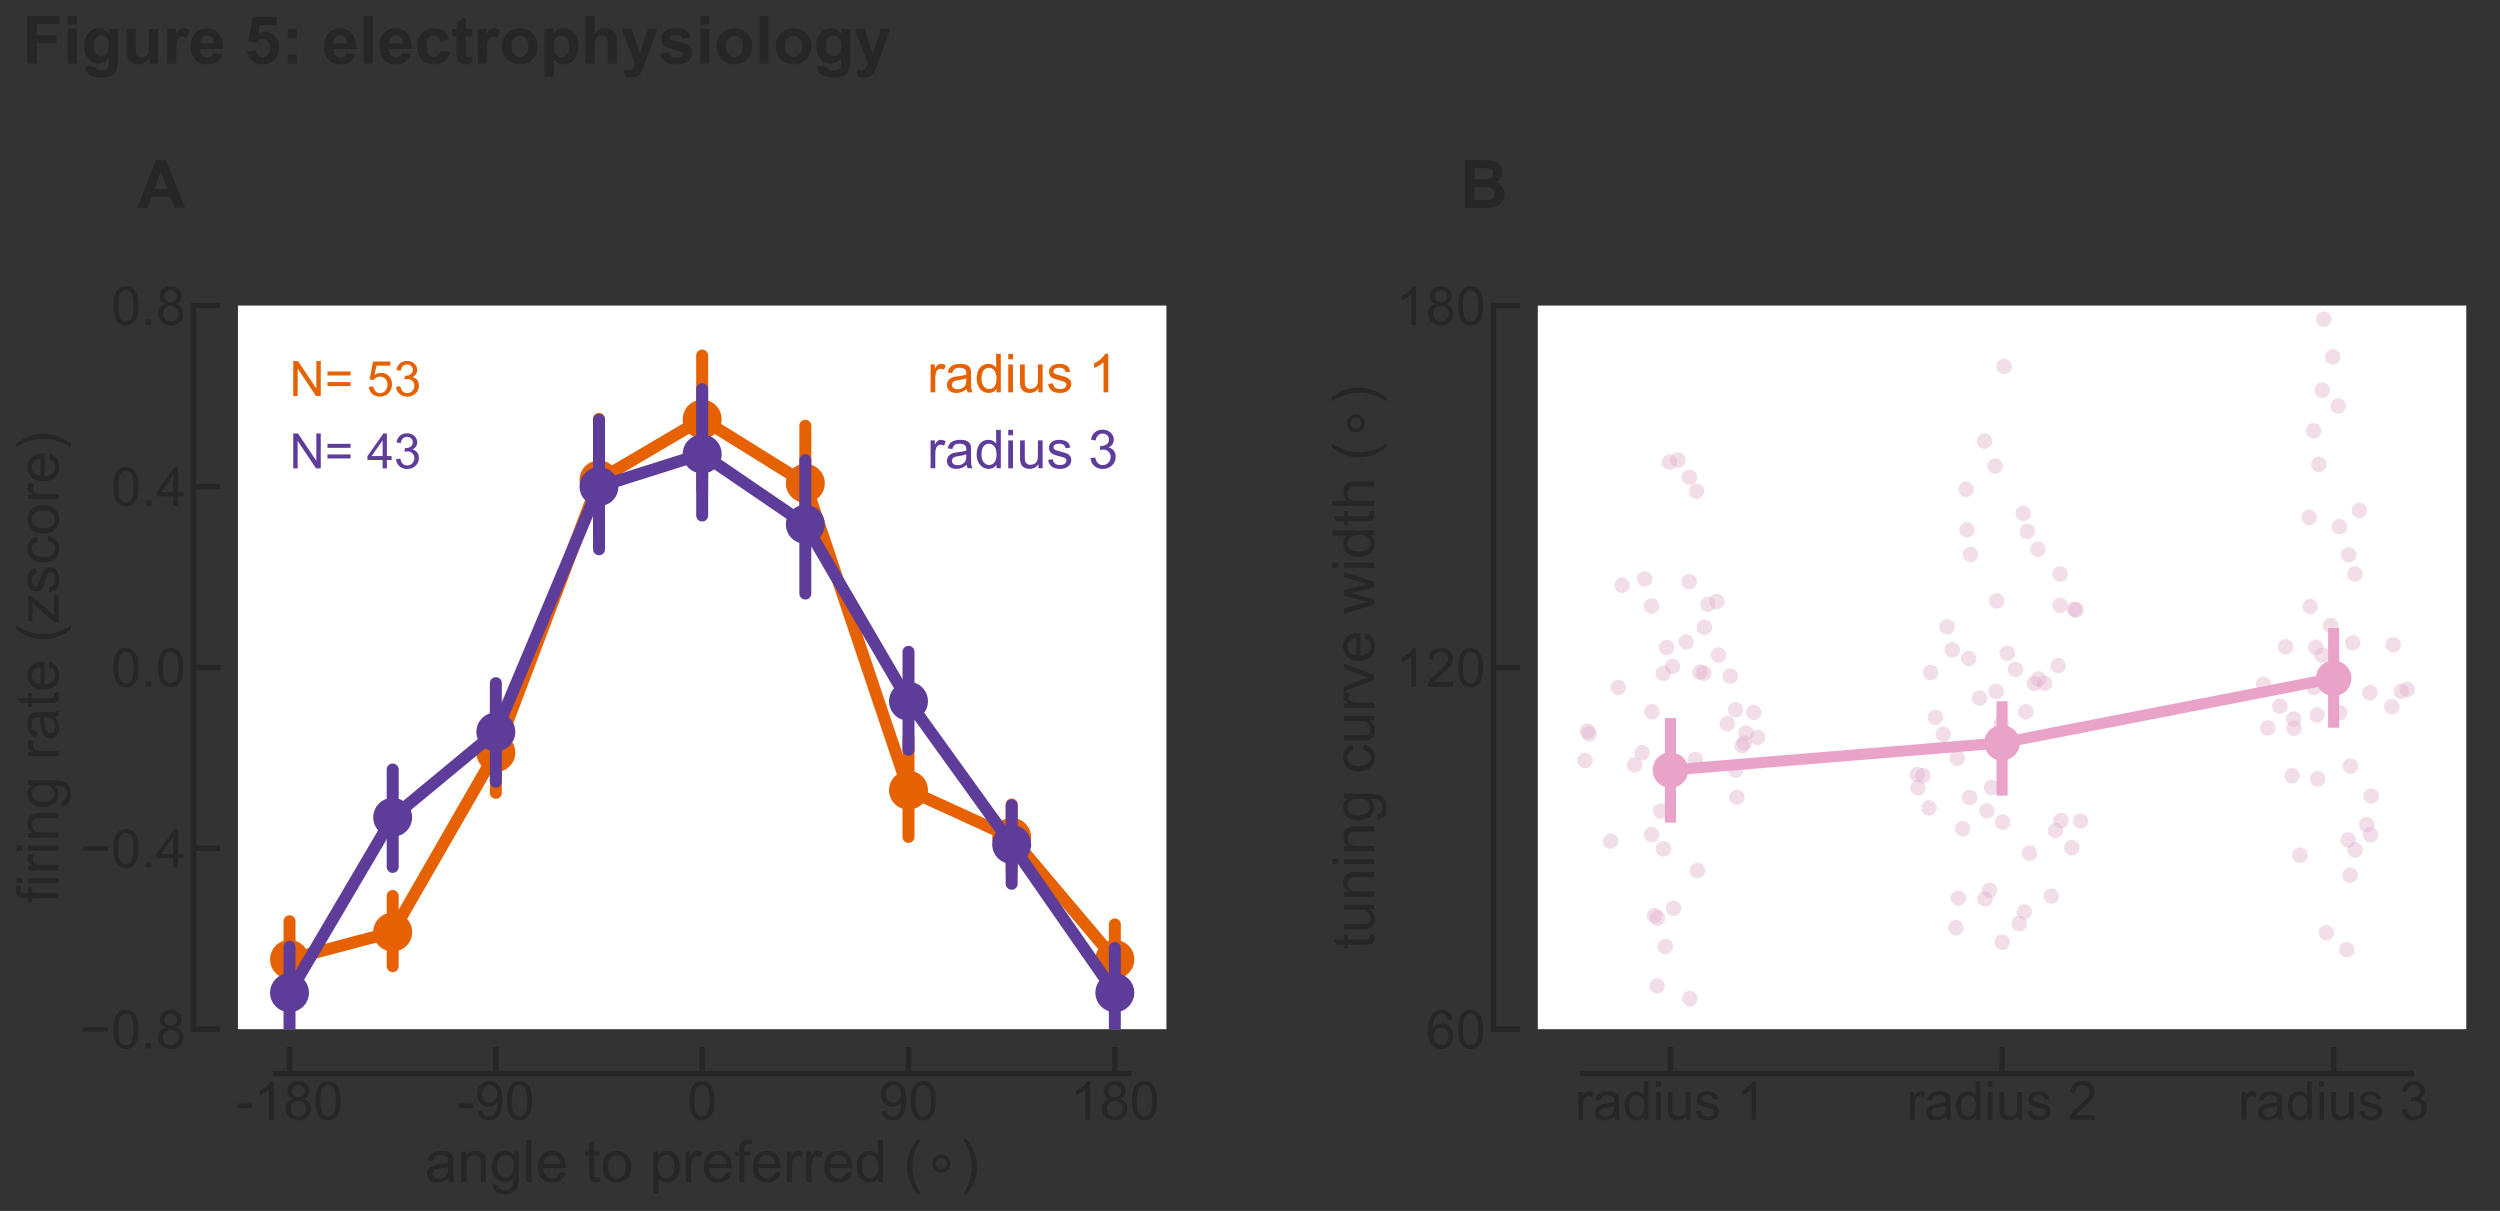 <?xml version="1.0" encoding="utf-8" standalone="no"?>
<!DOCTYPE svg PUBLIC "-//W3C//DTD SVG 1.1//EN"
  "http://www.w3.org/Graphics/SVG/1.1/DTD/svg11.dtd">
<!-- Created with matplotlib (https://matplotlib.org/) -->
<svg height="545.805pt" version="1.1" viewBox="0 0 1126.847 545.805" width="1126.847pt" xmlns="http://www.w3.org/2000/svg" xmlns:xlink="http://www.w3.org/1999/xlink">
 <rect x="0" y="0" width="1126.847" height="545.805" fill="#333333" stroke="none"/>
 <defs>
  <style type="text/css">
*{stroke-linecap:butt;stroke-linejoin:round;}
  </style>
 </defs>
 <g id="figure_1">
  <g id="patch_1">
   <path d="M -0 545.805 
L 1126.847 545.805 
L 1126.847 0 
L -0 0 
z
" style="fill:none;"/>
  </g>
  <g id="axes_1">
   <g id="patch_2">
    <path d="M 107.247 463.894 
L 525.747 463.894 
L 525.747 137.734 
L 107.247 137.734 
z
" style="fill:#ffffff;"/>
   </g>
   <g id="matplotlib.axis_1">
    <g id="xtick_1">
     <g id="line2d_1">
      <defs>
       <path d="M 0 0 
L 0 -12 
" id="m8d99f32657" style="stroke:#262626;stroke-width:2.5;"/>
      </defs>
      <g>
       <use style="fill:#262626;stroke:#262626;stroke-width:2.5;" x="130.497" xlink:href="#m8d99f32657" y="483.894"/>
      </g>
     </g>
     <g id="text_1">
      <!-- -180 -->
      <defs>
       <path d="M 3.172 21.484 
L 3.172 30.328 
L 30.172 30.328 
L 30.172 21.484 
z
" id="ArialMT-45"/>
       <path d="M 37.25 0 
L 28.469 0 
L 28.469 56 
Q 25.297 52.984 20.141 49.953 
Q 14.984 46.922 10.891 45.406 
L 10.891 53.906 
Q 18.266 57.375 23.781 62.297 
Q 29.297 67.234 31.594 71.875 
L 37.25 71.875 
z
" id="ArialMT-49"/>
       <path d="M 17.672 38.812 
Q 12.203 40.828 9.562 44.531 
Q 6.938 48.25 6.938 53.422 
Q 6.938 61.234 12.547 66.547 
Q 18.172 71.875 27.484 71.875 
Q 36.859 71.875 42.578 66.422 
Q 48.297 60.984 48.297 53.172 
Q 48.297 48.188 45.672 44.5 
Q 43.062 40.828 37.75 38.812 
Q 44.344 36.672 47.781 31.875 
Q 51.219 27.094 51.219 20.453 
Q 51.219 11.281 44.719 5.031 
Q 38.234 -1.219 27.641 -1.219 
Q 17.047 -1.219 10.547 5.047 
Q 4.047 11.328 4.047 20.703 
Q 4.047 27.688 7.594 32.391 
Q 11.141 37.109 17.672 38.812 
z
M 15.922 53.719 
Q 15.922 48.641 19.188 45.406 
Q 22.469 42.188 27.688 42.188 
Q 32.766 42.188 36.016 45.375 
Q 39.266 48.578 39.266 53.219 
Q 39.266 58.062 35.906 61.359 
Q 32.562 64.656 27.594 64.656 
Q 22.562 64.656 19.234 61.422 
Q 15.922 58.203 15.922 53.719 
z
M 13.094 20.656 
Q 13.094 16.891 14.875 13.375 
Q 16.656 9.859 20.172 7.922 
Q 23.688 6 27.734 6 
Q 34.031 6 38.125 10.047 
Q 42.234 14.109 42.234 20.359 
Q 42.234 26.703 38.016 30.859 
Q 33.797 35.016 27.438 35.016 
Q 21.234 35.016 17.156 30.906 
Q 13.094 26.812 13.094 20.656 
z
" id="ArialMT-56"/>
       <path d="M 4.156 35.297 
Q 4.156 48 6.766 55.734 
Q 9.375 63.484 14.516 67.672 
Q 19.672 71.875 27.484 71.875 
Q 33.25 71.875 37.594 69.547 
Q 41.938 67.234 44.766 62.859 
Q 47.609 58.5 49.219 52.219 
Q 50.828 45.953 50.828 35.297 
Q 50.828 22.703 48.234 14.969 
Q 45.656 7.234 40.5 3 
Q 35.359 -1.219 27.484 -1.219 
Q 17.141 -1.219 11.234 6.203 
Q 4.156 15.141 4.156 35.297 
z
M 13.188 35.297 
Q 13.188 17.672 17.312 11.828 
Q 21.438 6 27.484 6 
Q 33.547 6 37.672 11.859 
Q 41.797 17.719 41.797 35.297 
Q 41.797 52.984 37.672 58.781 
Q 33.547 64.594 27.391 64.594 
Q 21.344 64.594 17.719 59.469 
Q 13.188 52.938 13.188 35.297 
z
" id="ArialMT-48"/>
      </defs>
      <g style="fill:#262626;" transform="translate(106.282 504.716)scale(0.242 -0.242)">
       <use xlink:href="#ArialMT-45"/>
       <use x="33.301" xlink:href="#ArialMT-49"/>
       <use x="88.916" xlink:href="#ArialMT-56"/>
       <use x="144.531" xlink:href="#ArialMT-48"/>
      </g>
     </g>
    </g>
    <g id="xtick_2">
     <g id="line2d_2">
      <g>
       <use style="fill:#262626;stroke:#262626;stroke-width:2.5;" x="223.497" xlink:href="#m8d99f32657" y="483.894"/>
      </g>
     </g>
     <g id="text_2">
      <!-- -90 -->
      <defs>
       <path d="M 5.469 16.547 
L 13.922 17.328 
Q 14.984 11.375 18.016 8.688 
Q 21.047 6 25.781 6 
Q 29.828 6 32.875 7.859 
Q 35.938 9.719 37.891 12.812 
Q 39.844 15.922 41.156 21.188 
Q 42.484 26.469 42.484 31.938 
Q 42.484 32.516 42.438 33.688 
Q 39.797 29.5 35.234 26.875 
Q 30.672 24.266 25.344 24.266 
Q 16.453 24.266 10.297 30.703 
Q 4.156 37.156 4.156 47.703 
Q 4.156 58.594 10.578 65.234 
Q 17 71.875 26.656 71.875 
Q 33.641 71.875 39.422 68.109 
Q 45.219 64.359 48.219 57.391 
Q 51.219 50.438 51.219 37.25 
Q 51.219 23.531 48.234 15.406 
Q 45.266 7.281 39.375 3.031 
Q 33.5 -1.219 25.594 -1.219 
Q 17.188 -1.219 11.859 3.438 
Q 6.547 8.109 5.469 16.547 
z
M 41.453 48.141 
Q 41.453 55.719 37.422 60.156 
Q 33.406 64.594 27.734 64.594 
Q 21.875 64.594 17.531 59.812 
Q 13.188 55.031 13.188 47.406 
Q 13.188 40.578 17.312 36.297 
Q 21.438 32.031 27.484 32.031 
Q 33.594 32.031 37.516 36.297 
Q 41.453 40.578 41.453 48.141 
z
" id="ArialMT-57"/>
      </defs>
      <g style="fill:#262626;" transform="translate(206.011 504.716)scale(0.242 -0.242)">
       <use xlink:href="#ArialMT-45"/>
       <use x="33.301" xlink:href="#ArialMT-57"/>
       <use x="88.916" xlink:href="#ArialMT-48"/>
      </g>
     </g>
    </g>
    <g id="xtick_3">
     <g id="line2d_3">
      <g>
       <use style="fill:#262626;stroke:#262626;stroke-width:2.5;" x="316.497" xlink:href="#m8d99f32657" y="483.894"/>
      </g>
     </g>
     <g id="text_3">
      <!-- 0 -->
      <g style="fill:#262626;" transform="translate(309.768 504.716)scale(0.242 -0.242)">
       <use xlink:href="#ArialMT-48"/>
      </g>
     </g>
    </g>
    <g id="xtick_4">
     <g id="line2d_4">
      <g>
       <use style="fill:#262626;stroke:#262626;stroke-width:2.5;" x="409.497" xlink:href="#m8d99f32657" y="483.894"/>
      </g>
     </g>
     <g id="text_4">
      <!-- 90 -->
      <g style="fill:#262626;" transform="translate(396.04 504.716)scale(0.242 -0.242)">
       <use xlink:href="#ArialMT-57"/>
       <use x="55.615" xlink:href="#ArialMT-48"/>
      </g>
     </g>
    </g>
    <g id="xtick_5">
     <g id="line2d_5">
      <g>
       <use style="fill:#262626;stroke:#262626;stroke-width:2.5;" x="502.497" xlink:href="#m8d99f32657" y="483.894"/>
      </g>
     </g>
     <g id="text_5">
      <!-- 180 -->
      <g style="fill:#262626;" transform="translate(482.311 504.716)scale(0.242 -0.242)">
       <use xlink:href="#ArialMT-49"/>
       <use x="55.615" xlink:href="#ArialMT-56"/>
       <use x="111.23" xlink:href="#ArialMT-48"/>
      </g>
     </g>
    </g>
    <g id="text_6">
     <!-- angle to preferred ($\circ$) -->
     <defs>
      <path d="M 40.438 6.391 
Q 35.547 2.25 31.031 0.531 
Q 26.516 -1.172 21.344 -1.172 
Q 12.797 -1.172 8.203 3 
Q 3.609 7.172 3.609 13.672 
Q 3.609 17.484 5.344 20.625 
Q 7.078 23.781 9.891 25.688 
Q 12.703 27.594 16.219 28.562 
Q 18.797 29.25 24.031 29.891 
Q 34.672 31.156 39.703 32.906 
Q 39.75 34.719 39.75 35.203 
Q 39.75 40.578 37.25 42.781 
Q 33.891 45.75 27.25 45.75 
Q 21.047 45.75 18.094 43.578 
Q 15.141 41.406 13.719 35.891 
L 5.125 37.062 
Q 6.297 42.578 8.984 45.969 
Q 11.672 49.359 16.75 51.188 
Q 21.828 53.031 28.516 53.031 
Q 35.156 53.031 39.297 51.469 
Q 43.453 49.906 45.406 47.531 
Q 47.359 45.172 48.141 41.547 
Q 48.578 39.312 48.578 33.453 
L 48.578 21.734 
Q 48.578 9.469 49.141 6.219 
Q 49.703 2.984 51.375 0 
L 42.188 0 
Q 40.828 2.734 40.438 6.391 
z
M 39.703 26.031 
Q 34.906 24.078 25.344 22.703 
Q 19.922 21.922 17.672 20.938 
Q 15.438 19.969 14.203 18.094 
Q 12.984 16.219 12.984 13.922 
Q 12.984 10.406 15.641 8.062 
Q 18.312 5.719 23.438 5.719 
Q 28.516 5.719 32.469 7.938 
Q 36.422 10.156 38.281 14.016 
Q 39.703 17 39.703 22.797 
z
" id="ArialMT-97"/>
      <path d="M 6.594 0 
L 6.594 51.859 
L 14.5 51.859 
L 14.5 44.484 
Q 20.219 53.031 31 53.031 
Q 35.688 53.031 39.625 51.344 
Q 43.562 49.656 45.516 46.922 
Q 47.469 44.188 48.25 40.438 
Q 48.734 37.984 48.734 31.891 
L 48.734 0 
L 39.938 0 
L 39.938 31.547 
Q 39.938 36.922 38.906 39.578 
Q 37.891 42.234 35.281 43.812 
Q 32.672 45.406 29.156 45.406 
Q 23.531 45.406 19.453 41.844 
Q 15.375 38.281 15.375 28.328 
L 15.375 0 
z
" id="ArialMT-110"/>
      <path d="M 4.984 -4.297 
L 13.531 -5.562 
Q 14.062 -9.516 16.5 -11.328 
Q 19.781 -13.766 25.438 -13.766 
Q 31.547 -13.766 34.859 -11.328 
Q 38.188 -8.891 39.359 -4.5 
Q 40.047 -1.812 39.984 6.781 
Q 34.234 0 25.641 0 
Q 14.938 0 9.078 7.719 
Q 3.219 15.438 3.219 26.219 
Q 3.219 33.641 5.906 39.906 
Q 8.594 46.188 13.688 49.609 
Q 18.797 53.031 25.688 53.031 
Q 34.859 53.031 40.828 45.609 
L 40.828 51.859 
L 48.922 51.859 
L 48.922 7.031 
Q 48.922 -5.078 46.453 -10.125 
Q 44 -15.188 38.641 -18.109 
Q 33.297 -21.047 25.484 -21.047 
Q 16.219 -21.047 10.5 -16.875 
Q 4.781 -12.703 4.984 -4.297 
z
M 12.25 26.859 
Q 12.25 16.656 16.297 11.969 
Q 20.359 7.281 26.469 7.281 
Q 32.516 7.281 36.609 11.938 
Q 40.719 16.609 40.719 26.562 
Q 40.719 36.078 36.5 40.906 
Q 32.281 45.75 26.312 45.75 
Q 20.453 45.75 16.344 40.984 
Q 12.25 36.234 12.25 26.859 
z
" id="ArialMT-103"/>
      <path d="M 6.391 0 
L 6.391 71.578 
L 15.188 71.578 
L 15.188 0 
z
" id="ArialMT-108"/>
      <path d="M 42.094 16.703 
L 51.172 15.578 
Q 49.031 7.625 43.219 3.219 
Q 37.406 -1.172 28.375 -1.172 
Q 17 -1.172 10.328 5.828 
Q 3.656 12.844 3.656 25.484 
Q 3.656 38.578 10.391 45.797 
Q 17.141 53.031 27.875 53.031 
Q 38.281 53.031 44.875 45.953 
Q 51.469 38.875 51.469 26.031 
Q 51.469 25.25 51.422 23.688 
L 12.75 23.688 
Q 13.234 15.141 17.578 10.594 
Q 21.922 6.062 28.422 6.062 
Q 33.25 6.062 36.672 8.594 
Q 40.094 11.141 42.094 16.703 
z
M 13.234 30.906 
L 42.188 30.906 
Q 41.609 37.453 38.875 40.719 
Q 34.672 45.797 27.984 45.797 
Q 21.922 45.797 17.797 41.75 
Q 13.672 37.703 13.234 30.906 
z
" id="ArialMT-101"/>
      <path id="ArialMT-32"/>
      <path d="M 25.781 7.859 
L 27.047 0.094 
Q 23.344 -0.688 20.406 -0.688 
Q 15.625 -0.688 12.984 0.828 
Q 10.359 2.344 9.281 4.812 
Q 8.203 7.281 8.203 15.188 
L 8.203 45.016 
L 1.766 45.016 
L 1.766 51.859 
L 8.203 51.859 
L 8.203 64.703 
L 16.938 69.969 
L 16.938 51.859 
L 25.781 51.859 
L 25.781 45.016 
L 16.938 45.016 
L 16.938 14.703 
Q 16.938 10.938 17.406 9.859 
Q 17.875 8.797 18.922 8.156 
Q 19.969 7.516 21.922 7.516 
Q 23.391 7.516 25.781 7.859 
z
" id="ArialMT-116"/>
      <path d="M 3.328 25.922 
Q 3.328 40.328 11.328 47.266 
Q 18.016 53.031 27.641 53.031 
Q 38.328 53.031 45.109 46.016 
Q 51.906 39.016 51.906 26.656 
Q 51.906 16.656 48.906 10.906 
Q 45.906 5.172 40.156 2 
Q 34.422 -1.172 27.641 -1.172 
Q 16.75 -1.172 10.031 5.812 
Q 3.328 12.797 3.328 25.922 
z
M 12.359 25.922 
Q 12.359 15.969 16.703 11.016 
Q 21.047 6.062 27.641 6.062 
Q 34.188 6.062 38.531 11.031 
Q 42.875 16.016 42.875 26.219 
Q 42.875 35.844 38.5 40.797 
Q 34.125 45.75 27.641 45.75 
Q 21.047 45.75 16.703 40.812 
Q 12.359 35.891 12.359 25.922 
z
" id="ArialMT-111"/>
      <path d="M 6.594 -19.875 
L 6.594 51.859 
L 14.594 51.859 
L 14.594 45.125 
Q 17.438 49.078 21 51.047 
Q 24.562 53.031 29.641 53.031 
Q 36.281 53.031 41.359 49.609 
Q 46.438 46.188 49.016 39.953 
Q 51.609 33.734 51.609 26.312 
Q 51.609 18.359 48.75 11.984 
Q 45.906 5.609 40.453 2.219 
Q 35.016 -1.172 29 -1.172 
Q 24.609 -1.172 21.109 0.688 
Q 17.625 2.547 15.375 5.375 
L 15.375 -19.875 
z
M 14.547 25.641 
Q 14.547 15.625 18.594 10.844 
Q 22.656 6.062 28.422 6.062 
Q 34.281 6.062 38.453 11.016 
Q 42.625 15.969 42.625 26.375 
Q 42.625 36.281 38.547 41.203 
Q 34.469 46.141 28.812 46.141 
Q 23.188 46.141 18.859 40.891 
Q 14.547 35.641 14.547 25.641 
z
" id="ArialMT-112"/>
      <path d="M 6.5 0 
L 6.5 51.859 
L 14.406 51.859 
L 14.406 44 
Q 17.438 49.516 20 51.266 
Q 22.562 53.031 25.641 53.031 
Q 30.078 53.031 34.672 50.203 
L 31.641 42.047 
Q 28.422 43.953 25.203 43.953 
Q 22.312 43.953 20.016 42.219 
Q 17.719 40.484 16.75 37.406 
Q 15.281 32.719 15.281 27.156 
L 15.281 0 
z
" id="ArialMT-114"/>
      <path d="M 8.688 0 
L 8.688 45.016 
L 0.922 45.016 
L 0.922 51.859 
L 8.688 51.859 
L 8.688 57.375 
Q 8.688 62.594 9.625 65.141 
Q 10.891 68.562 14.078 70.672 
Q 17.281 72.797 23.047 72.797 
Q 26.766 72.797 31.25 71.922 
L 29.938 64.266 
Q 27.203 64.75 24.75 64.75 
Q 20.75 64.75 19.094 63.031 
Q 17.438 61.328 17.438 56.641 
L 17.438 51.859 
L 27.547 51.859 
L 27.547 45.016 
L 17.438 45.016 
L 17.438 0 
z
" id="ArialMT-102"/>
      <path d="M 40.234 0 
L 40.234 6.547 
Q 35.297 -1.172 25.734 -1.172 
Q 19.531 -1.172 14.328 2.25 
Q 9.125 5.672 6.266 11.797 
Q 3.422 17.922 3.422 25.875 
Q 3.422 33.641 6 39.969 
Q 8.594 46.297 13.766 49.656 
Q 18.953 53.031 25.344 53.031 
Q 30.031 53.031 33.688 51.047 
Q 37.359 49.078 39.656 45.906 
L 39.656 71.578 
L 48.391 71.578 
L 48.391 0 
z
M 12.453 25.875 
Q 12.453 15.922 16.641 10.984 
Q 20.844 6.062 26.562 6.062 
Q 32.328 6.062 36.344 10.766 
Q 40.375 15.484 40.375 25.141 
Q 40.375 35.797 36.266 40.766 
Q 32.172 45.75 26.172 45.75 
Q 20.312 45.75 16.375 40.969 
Q 12.453 36.188 12.453 25.875 
z
" id="ArialMT-100"/>
      <path d="M 23.391 -21.047 
Q 16.109 -11.859 11.078 0.438 
Q 6.062 12.75 6.062 25.922 
Q 6.062 37.547 9.812 48.188 
Q 14.203 60.547 23.391 72.797 
L 29.688 72.797 
Q 23.781 62.641 21.875 58.297 
Q 18.891 51.562 17.188 44.234 
Q 15.094 35.109 15.094 25.875 
Q 15.094 2.391 29.688 -21.047 
z
" id="ArialMT-40"/>
      <path d="M 31.297 40.672 
Q 27.391 40.672 24.703 37.953 
Q 22.016 35.25 22.016 31.344 
Q 22.016 27.484 24.703 24.828 
Q 27.391 22.172 31.297 22.172 
Q 35.203 22.172 37.891 24.828 
Q 40.578 27.484 40.578 31.344 
Q 40.578 35.203 37.859 37.938 
Q 35.156 40.672 31.297 40.672 
z
M 31.297 46.969 
Q 34.422 46.969 37.297 45.766 
Q 40.188 44.578 42.281 42.328 
Q 44.531 40.141 45.656 37.344 
Q 46.781 34.562 46.781 31.344 
Q 46.781 24.906 42.266 20.438 
Q 37.75 15.969 31.203 15.969 
Q 24.609 15.969 20.219 20.359 
Q 15.828 24.75 15.828 31.344 
Q 15.828 37.891 20.312 42.422 
Q 24.812 46.969 31.297 46.969 
z
" id="DejaVuSans-8728"/>
      <path d="M 12.359 -21.047 
L 6.062 -21.047 
Q 20.656 2.391 20.656 25.875 
Q 20.656 35.062 18.562 44.094 
Q 16.891 51.422 13.922 58.156 
Q 12.016 62.547 6.062 72.797 
L 12.359 72.797 
Q 21.531 60.547 25.922 48.188 
Q 29.688 37.547 29.688 25.922 
Q 29.688 12.75 24.625 0.438 
Q 19.578 -11.859 12.359 -21.047 
z
" id="ArialMT-41"/>
     </defs>
     <g style="fill:#262626;" transform="translate(191.493 532.797)scale(0.264 -0.264)">
      <use transform="translate(0 0.203)" xlink:href="#ArialMT-97"/>
      <use transform="translate(55.615 0.203)" xlink:href="#ArialMT-110"/>
      <use transform="translate(111.23 0.203)" xlink:href="#ArialMT-103"/>
      <use transform="translate(166.846 0.203)" xlink:href="#ArialMT-108"/>
      <use transform="translate(189.062 0.203)" xlink:href="#ArialMT-101"/>
      <use transform="translate(244.678 0.203)" xlink:href="#ArialMT-32"/>
      <use transform="translate(272.461 0.203)" xlink:href="#ArialMT-116"/>
      <use transform="translate(300.244 0.203)" xlink:href="#ArialMT-111"/>
      <use transform="translate(355.859 0.203)" xlink:href="#ArialMT-32"/>
      <use transform="translate(383.643 0.203)" xlink:href="#ArialMT-112"/>
      <use transform="translate(439.258 0.203)" xlink:href="#ArialMT-114"/>
      <use transform="translate(472.559 0.203)" xlink:href="#ArialMT-101"/>
      <use transform="translate(528.174 0.203)" xlink:href="#ArialMT-102"/>
      <use transform="translate(555.957 0.203)" xlink:href="#ArialMT-101"/>
      <use transform="translate(611.572 0.203)" xlink:href="#ArialMT-114"/>
      <use transform="translate(644.873 0.203)" xlink:href="#ArialMT-114"/>
      <use transform="translate(678.174 0.203)" xlink:href="#ArialMT-101"/>
      <use transform="translate(733.789 0.203)" xlink:href="#ArialMT-100"/>
      <use transform="translate(789.404 0.203)" xlink:href="#ArialMT-32"/>
      <use transform="translate(817.188 0.203)" xlink:href="#ArialMT-40"/>
      <use transform="translate(850.488 0.203)" xlink:href="#DejaVuSans-8728"/>
      <use transform="translate(913.086 0.203)" xlink:href="#ArialMT-41"/>
     </g>
    </g>
   </g>
   <g id="matplotlib.axis_2">
    <g id="ytick_1">
     <g id="line2d_6">
      <defs>
       <path d="M 0 0 
L 12 0 
" id="m7626df3585" style="stroke:#262626;stroke-width:2.5;"/>
      </defs>
      <g>
       <use style="fill:#262626;stroke:#262626;stroke-width:2.5;" x="87.247" xlink:href="#m7626df3585" y="463.894"/>
      </g>
     </g>
     <g id="text_7">
      <!-- −0.8 -->
      <defs>
       <path d="M 52.828 31.203 
L 5.562 31.203 
L 5.562 39.406 
L 52.828 39.406 
z
" id="ArialMT-8722"/>
       <path d="M 9.078 0 
L 9.078 10.016 
L 19.094 10.016 
L 19.094 0 
z
" id="ArialMT-46"/>
      </defs>
      <g style="fill:#262626;" transform="translate(35.975 472.555)scale(0.242 -0.242)">
       <use xlink:href="#ArialMT-8722"/>
       <use x="58.398" xlink:href="#ArialMT-48"/>
       <use x="114.014" xlink:href="#ArialMT-46"/>
       <use x="141.797" xlink:href="#ArialMT-56"/>
      </g>
     </g>
    </g>
    <g id="ytick_2">
     <g id="line2d_7">
      <g>
       <use style="fill:#262626;stroke:#262626;stroke-width:2.5;" x="87.247" xlink:href="#m7626df3585" y="382.354"/>
      </g>
     </g>
     <g id="text_8">
      <!-- −0.4 -->
      <defs>
       <path d="M 32.328 0 
L 32.328 17.141 
L 1.266 17.141 
L 1.266 25.203 
L 33.938 71.578 
L 41.109 71.578 
L 41.109 25.203 
L 50.781 25.203 
L 50.781 17.141 
L 41.109 17.141 
L 41.109 0 
z
M 32.328 25.203 
L 32.328 57.469 
L 9.906 25.203 
z
" id="ArialMT-52"/>
      </defs>
      <g style="fill:#262626;" transform="translate(35.975 391.015)scale(0.242 -0.242)">
       <use xlink:href="#ArialMT-8722"/>
       <use x="58.398" xlink:href="#ArialMT-48"/>
       <use x="114.014" xlink:href="#ArialMT-46"/>
       <use x="141.797" xlink:href="#ArialMT-52"/>
      </g>
     </g>
    </g>
    <g id="ytick_3">
     <g id="line2d_8">
      <g>
       <use style="fill:#262626;stroke:#262626;stroke-width:2.5;" x="87.247" xlink:href="#m7626df3585" y="300.814"/>
      </g>
     </g>
     <g id="text_9">
      <!-- 0.0 -->
      <g style="fill:#262626;" transform="translate(50.109 309.475)scale(0.242 -0.242)">
       <use xlink:href="#ArialMT-48"/>
       <use x="55.615" xlink:href="#ArialMT-46"/>
       <use x="83.398" xlink:href="#ArialMT-48"/>
      </g>
     </g>
    </g>
    <g id="ytick_4">
     <g id="line2d_9">
      <g>
       <use style="fill:#262626;stroke:#262626;stroke-width:2.5;" x="87.247" xlink:href="#m7626df3585" y="219.274"/>
      </g>
     </g>
     <g id="text_10">
      <!-- 0.4 -->
      <g style="fill:#262626;" transform="translate(50.109 227.935)scale(0.242 -0.242)">
       <use xlink:href="#ArialMT-48"/>
       <use x="55.615" xlink:href="#ArialMT-46"/>
       <use x="83.398" xlink:href="#ArialMT-52"/>
      </g>
     </g>
    </g>
    <g id="ytick_5">
     <g id="line2d_10">
      <g>
       <use style="fill:#262626;stroke:#262626;stroke-width:2.5;" x="87.247" xlink:href="#m7626df3585" y="137.734"/>
      </g>
     </g>
     <g id="text_11">
      <!-- 0.8 -->
      <g style="fill:#262626;" transform="translate(50.109 146.395)scale(0.242 -0.242)">
       <use xlink:href="#ArialMT-48"/>
       <use x="55.615" xlink:href="#ArialMT-46"/>
       <use x="83.398" xlink:href="#ArialMT-56"/>
      </g>
     </g>
    </g>
    <g id="text_12">
     <!-- firing rate (zscore) -->
     <defs>
      <path d="M 6.641 61.469 
L 6.641 71.578 
L 15.438 71.578 
L 15.438 61.469 
z
M 6.641 0 
L 6.641 51.859 
L 15.438 51.859 
L 15.438 0 
z
" id="ArialMT-105"/>
      <path d="M 1.953 0 
L 1.953 7.125 
L 34.969 45.016 
Q 29.344 44.734 25.047 44.734 
L 3.906 44.734 
L 3.906 51.859 
L 46.297 51.859 
L 46.297 46.047 
L 18.219 13.141 
L 12.797 7.125 
Q 18.703 7.562 23.875 7.562 
L 47.859 7.562 
L 47.859 0 
z
" id="ArialMT-122"/>
      <path d="M 3.078 15.484 
L 11.766 16.844 
Q 12.5 11.625 15.844 8.844 
Q 19.188 6.062 25.203 6.062 
Q 31.25 6.062 34.172 8.516 
Q 37.109 10.984 37.109 14.312 
Q 37.109 17.281 34.516 19 
Q 32.719 20.172 25.531 21.969 
Q 15.875 24.422 12.141 26.203 
Q 8.406 27.984 6.469 31.125 
Q 4.547 34.281 4.547 38.094 
Q 4.547 41.547 6.125 44.5 
Q 7.719 47.469 10.453 49.422 
Q 12.5 50.922 16.031 51.969 
Q 19.578 53.031 23.641 53.031 
Q 29.734 53.031 34.344 51.266 
Q 38.969 49.516 41.156 46.5 
Q 43.359 43.5 44.188 38.484 
L 35.594 37.312 
Q 35.016 41.312 32.203 43.547 
Q 29.391 45.797 24.266 45.797 
Q 18.219 45.797 15.625 43.797 
Q 13.031 41.797 13.031 39.109 
Q 13.031 37.406 14.109 36.031 
Q 15.188 34.625 17.484 33.688 
Q 18.797 33.203 25.25 31.453 
Q 34.578 28.953 38.25 27.359 
Q 41.938 25.781 44.031 22.75 
Q 46.141 19.734 46.141 15.234 
Q 46.141 10.844 43.578 6.953 
Q 41.016 3.078 36.172 0.953 
Q 31.344 -1.172 25.25 -1.172 
Q 15.141 -1.172 9.844 3.031 
Q 4.547 7.234 3.078 15.484 
z
" id="ArialMT-115"/>
      <path d="M 40.438 19 
L 49.078 17.875 
Q 47.656 8.938 41.812 3.875 
Q 35.984 -1.172 27.484 -1.172 
Q 16.844 -1.172 10.375 5.781 
Q 3.906 12.75 3.906 25.734 
Q 3.906 34.125 6.688 40.422 
Q 9.469 46.734 15.156 49.875 
Q 20.844 53.031 27.547 53.031 
Q 35.984 53.031 41.359 48.75 
Q 46.734 44.484 48.25 36.625 
L 39.703 35.297 
Q 38.484 40.531 35.375 43.156 
Q 32.281 45.797 27.875 45.797 
Q 21.234 45.797 17.078 41.031 
Q 12.938 36.281 12.938 25.984 
Q 12.938 15.531 16.938 10.797 
Q 20.953 6.062 27.391 6.062 
Q 32.562 6.062 36.031 9.234 
Q 39.5 12.406 40.438 19 
z
" id="ArialMT-99"/>
     </defs>
     <g style="fill:#262626;" transform="translate(26.418 407.167)rotate(-90)scale(0.264 -0.264)">
      <use xlink:href="#ArialMT-102"/>
      <use x="27.783" xlink:href="#ArialMT-105"/>
      <use x="50" xlink:href="#ArialMT-114"/>
      <use x="83.301" xlink:href="#ArialMT-105"/>
      <use x="105.518" xlink:href="#ArialMT-110"/>
      <use x="161.133" xlink:href="#ArialMT-103"/>
      <use x="216.748" xlink:href="#ArialMT-32"/>
      <use x="244.531" xlink:href="#ArialMT-114"/>
      <use x="277.832" xlink:href="#ArialMT-97"/>
      <use x="333.447" xlink:href="#ArialMT-116"/>
      <use x="361.23" xlink:href="#ArialMT-101"/>
      <use x="416.846" xlink:href="#ArialMT-32"/>
      <use x="444.629" xlink:href="#ArialMT-40"/>
      <use x="477.93" xlink:href="#ArialMT-122"/>
      <use x="527.93" xlink:href="#ArialMT-115"/>
      <use x="577.93" xlink:href="#ArialMT-99"/>
      <use x="627.93" xlink:href="#ArialMT-111"/>
      <use x="683.545" xlink:href="#ArialMT-114"/>
      <use x="716.846" xlink:href="#ArialMT-101"/>
      <use x="772.461" xlink:href="#ArialMT-41"/>
     </g>
    </g>
   </g>
   <g id="PathCollection_1">
    <defs>
     <path d="M 0 6.768 
C 1.795 6.768 3.516 6.055 4.786 4.786 
C 6.055 3.516 6.768 1.795 6.768 0 
C 6.768 -1.795 6.055 -3.516 4.786 -4.786 
C 3.516 -6.055 1.795 -6.768 0 -6.768 
C -1.795 -6.768 -3.516 -6.055 -4.786 -4.786 
C -6.055 -3.516 -6.768 -1.795 -6.768 0 
C -6.768 1.795 -6.055 3.516 -4.786 4.786 
C -3.516 6.055 -1.795 6.768 0 6.768 
z
" id="C0_0_f789e40e65"/>
    </defs>
    <g clip-path="url(#p86a1ca0134)">
     <use style="fill:#e66101;stroke:#e66101;stroke-width:4.05;" x="130.497" xlink:href="#C0_0_f789e40e65" y="432.441"/>
    </g>
    <g clip-path="url(#p86a1ca0134)">
     <use style="fill:#e66101;stroke:#e66101;stroke-width:4.05;" x="176.997" xlink:href="#C0_0_f789e40e65" y="420.116"/>
    </g>
    <g clip-path="url(#p86a1ca0134)">
     <use style="fill:#e66101;stroke:#e66101;stroke-width:4.05;" x="223.497" xlink:href="#C0_0_f789e40e65" y="339.224"/>
    </g>
    <g clip-path="url(#p86a1ca0134)">
     <use style="fill:#e66101;stroke:#e66101;stroke-width:4.05;" x="269.997" xlink:href="#C0_0_f789e40e65" y="216.307"/>
    </g>
    <g clip-path="url(#p86a1ca0134)">
     <use style="fill:#e66101;stroke:#e66101;stroke-width:4.05;" x="316.497" xlink:href="#C0_0_f789e40e65" y="188.948"/>
    </g>
    <g clip-path="url(#p86a1ca0134)">
     <use style="fill:#e66101;stroke:#e66101;stroke-width:4.05;" x="362.997" xlink:href="#C0_0_f789e40e65" y="217.84"/>
    </g>
    <g clip-path="url(#p86a1ca0134)">
     <use style="fill:#e66101;stroke:#e66101;stroke-width:4.05;" x="409.497" xlink:href="#C0_0_f789e40e65" y="356.158"/>
    </g>
    <g clip-path="url(#p86a1ca0134)">
     <use style="fill:#e66101;stroke:#e66101;stroke-width:4.05;" x="455.997" xlink:href="#C0_0_f789e40e65" y="377.42"/>
    </g>
    <g clip-path="url(#p86a1ca0134)">
     <use style="fill:#e66101;stroke:#e66101;stroke-width:4.05;" x="502.497" xlink:href="#C0_0_f789e40e65" y="432.441"/>
    </g>
   </g>
   <g id="line2d_11">
    <path clip-path="url(#p86a1ca0134)" d="M 130.497 432.441 
L 176.997 420.116 
L 223.497 339.224 
L 269.997 216.307 
L 316.497 188.948 
L 362.997 217.84 
L 409.497 356.158 
L 455.997 377.42 
L 502.497 432.441 
" style="fill:none;stroke:#e66101;stroke-linecap:round;stroke-width:5.4;"/>
   </g>
   <g id="line2d_12">
    <path clip-path="url(#p86a1ca0134)" d="M 130.497 449.48 
L 130.497 415.251 
" style="fill:none;stroke:#e66101;stroke-linecap:round;stroke-width:5.4;"/>
   </g>
   <g id="line2d_13">
    <path clip-path="url(#p86a1ca0134)" d="M 176.997 435.504 
L 176.997 403.841 
" style="fill:none;stroke:#e66101;stroke-linecap:round;stroke-width:5.4;"/>
   </g>
   <g id="line2d_14">
    <path clip-path="url(#p86a1ca0134)" d="M 223.497 357.36 
L 223.497 319.908 
" style="fill:none;stroke:#e66101;stroke-linecap:round;stroke-width:5.4;"/>
   </g>
   <g id="line2d_15">
    <path clip-path="url(#p86a1ca0134)" d="M 269.997 241.891 
L 269.997 188.779 
" style="fill:none;stroke:#e66101;stroke-linecap:round;stroke-width:5.4;"/>
   </g>
   <g id="line2d_16">
    <path clip-path="url(#p86a1ca0134)" d="M 316.497 221.185 
L 316.497 160.237 
" style="fill:none;stroke:#e66101;stroke-linecap:round;stroke-width:5.4;"/>
   </g>
   <g id="line2d_17">
    <path clip-path="url(#p86a1ca0134)" d="M 362.997 243.015 
L 362.997 191.898 
" style="fill:none;stroke:#e66101;stroke-linecap:round;stroke-width:5.4;"/>
   </g>
   <g id="line2d_18">
    <path clip-path="url(#p86a1ca0134)" d="M 409.497 377.209 
L 409.497 332.734 
" style="fill:none;stroke:#e66101;stroke-linecap:round;stroke-width:5.4;"/>
   </g>
   <g id="line2d_19">
    <path clip-path="url(#p86a1ca0134)" d="M 455.997 392.948 
L 455.997 362.632 
" style="fill:none;stroke:#e66101;stroke-linecap:round;stroke-width:5.4;"/>
   </g>
   <g id="line2d_20">
    <path clip-path="url(#p86a1ca0134)" d="M 502.497 449.648 
L 502.497 416.689 
" style="fill:none;stroke:#e66101;stroke-linecap:round;stroke-width:5.4;"/>
   </g>
   <g id="PathCollection_2">
    <defs>
     <path d="M 0 6.768 
C 1.795 6.768 3.516 6.055 4.786 4.786 
C 6.055 3.516 6.768 1.795 6.768 0 
C 6.768 -1.795 6.055 -3.516 4.786 -4.786 
C 3.516 -6.055 1.795 -6.768 0 -6.768 
C -1.795 -6.768 -3.516 -6.055 -4.786 -4.786 
C -6.055 -3.516 -6.768 -1.795 -6.768 0 
C -6.768 1.795 -6.055 3.516 -4.786 4.786 
C -3.516 6.055 -1.795 6.768 0 6.768 
z
" id="C1_0_699edd7e3c"/>
    </defs>
    <g clip-path="url(#p86a1ca0134)">
     <use style="fill:#5e3c99;stroke:#5e3c99;stroke-width:4.05;" x="130.497" xlink:href="#C1_0_699edd7e3c" y="447.451"/>
    </g>
    <g clip-path="url(#p86a1ca0134)">
     <use style="fill:#5e3c99;stroke:#5e3c99;stroke-width:4.05;" x="176.997" xlink:href="#C1_0_699edd7e3c" y="368.41"/>
    </g>
    <g clip-path="url(#p86a1ca0134)">
     <use style="fill:#5e3c99;stroke:#5e3c99;stroke-width:4.05;" x="223.497" xlink:href="#C1_0_699edd7e3c" y="329.887"/>
    </g>
    <g clip-path="url(#p86a1ca0134)">
     <use style="fill:#5e3c99;stroke:#5e3c99;stroke-width:4.05;" x="269.997" xlink:href="#C1_0_699edd7e3c" y="219.332"/>
    </g>
    <g clip-path="url(#p86a1ca0134)">
     <use style="fill:#5e3c99;stroke:#5e3c99;stroke-width:4.05;" x="316.497" xlink:href="#C1_0_699edd7e3c" y="204.625"/>
    </g>
    <g clip-path="url(#p86a1ca0134)">
     <use style="fill:#5e3c99;stroke:#5e3c99;stroke-width:4.05;" x="362.997" xlink:href="#C1_0_699edd7e3c" y="236.355"/>
    </g>
    <g clip-path="url(#p86a1ca0134)">
     <use style="fill:#5e3c99;stroke:#5e3c99;stroke-width:4.05;" x="409.497" xlink:href="#C1_0_699edd7e3c" y="316.068"/>
    </g>
    <g clip-path="url(#p86a1ca0134)">
     <use style="fill:#5e3c99;stroke:#5e3c99;stroke-width:4.05;" x="455.997" xlink:href="#C1_0_699edd7e3c" y="380.628"/>
    </g>
    <g clip-path="url(#p86a1ca0134)">
     <use style="fill:#5e3c99;stroke:#5e3c99;stroke-width:4.05;" x="502.497" xlink:href="#C1_0_699edd7e3c" y="447.451"/>
    </g>
   </g>
   <g id="line2d_21">
    <path clip-path="url(#p86a1ca0134)" d="M 130.497 447.451 
L 176.997 368.41 
L 223.497 329.887 
L 269.997 219.332 
L 316.497 204.625 
L 362.997 236.355 
L 409.497 316.068 
L 455.997 380.628 
L 502.497 447.451 
" style="fill:none;stroke:#5e3c99;stroke-linecap:round;stroke-width:5.4;"/>
   </g>
   <g id="line2d_22">
    <path clip-path="url(#p86a1ca0134)" d="M 130.497 467.747 
L 130.497 426.76 
" style="fill:none;stroke:#5e3c99;stroke-linecap:round;stroke-width:5.4;"/>
   </g>
   <g id="line2d_23">
    <path clip-path="url(#p86a1ca0134)" d="M 176.997 390.764 
L 176.997 346.852 
" style="fill:none;stroke:#5e3c99;stroke-linecap:round;stroke-width:5.4;"/>
   </g>
   <g id="line2d_24">
    <path clip-path="url(#p86a1ca0134)" d="M 223.497 352.381 
L 223.497 307.915 
" style="fill:none;stroke:#5e3c99;stroke-linecap:round;stroke-width:5.4;"/>
   </g>
   <g id="line2d_25">
    <path clip-path="url(#p86a1ca0134)" d="M 269.997 247.586 
L 269.997 189.226 
" style="fill:none;stroke:#5e3c99;stroke-linecap:round;stroke-width:5.4;"/>
   </g>
   <g id="line2d_26">
    <path clip-path="url(#p86a1ca0134)" d="M 316.497 232.366 
L 316.497 175.41 
" style="fill:none;stroke:#5e3c99;stroke-linecap:round;stroke-width:5.4;"/>
   </g>
   <g id="line2d_27">
    <path clip-path="url(#p86a1ca0134)" d="M 362.997 267.542 
L 362.997 207.423 
" style="fill:none;stroke:#5e3c99;stroke-linecap:round;stroke-width:5.4;"/>
   </g>
   <g id="line2d_28">
    <path clip-path="url(#p86a1ca0134)" d="M 409.497 337.912 
L 409.497 293.797 
" style="fill:none;stroke:#5e3c99;stroke-linecap:round;stroke-width:5.4;"/>
   </g>
   <g id="line2d_29">
    <path clip-path="url(#p86a1ca0134)" d="M 455.997 398.344 
L 455.997 362.985 
" style="fill:none;stroke:#5e3c99;stroke-linecap:round;stroke-width:5.4;"/>
   </g>
   <g id="line2d_30">
    <path clip-path="url(#p86a1ca0134)" d="M 502.497 469.452 
L 502.497 427.309 
" style="fill:none;stroke:#5e3c99;stroke-linecap:round;stroke-width:5.4;"/>
   </g>
   <g id="patch_3">
    <path d="M 87.247 463.894 
L 87.247 137.734 
" style="fill:none;stroke:#262626;stroke-linecap:square;stroke-linejoin:miter;stroke-width:2.5;"/>
   </g>
   <g id="patch_4">
    <path d="M 124.233 483.894 
L 508.761 483.894 
" style="fill:none;stroke:#262626;stroke-linecap:square;stroke-linejoin:miter;stroke-width:2.5;"/>
   </g>
   <g id="text_13">
    <!-- N= 53 -->
    <defs>
     <path d="M 7.625 0 
L 7.625 71.578 
L 17.328 71.578 
L 54.938 15.375 
L 54.938 71.578 
L 64.016 71.578 
L 64.016 0 
L 54.297 0 
L 16.703 56.25 
L 16.703 0 
z
" id="ArialMT-78"/>
     <path d="M 52.828 42.094 
L 5.562 42.094 
L 5.562 50.297 
L 52.828 50.297 
z
M 52.828 20.359 
L 5.562 20.359 
L 5.562 28.562 
L 52.828 28.562 
z
" id="ArialMT-61"/>
     <path d="M 4.156 18.75 
L 13.375 19.531 
Q 14.406 12.797 18.141 9.391 
Q 21.875 6 27.156 6 
Q 33.5 6 37.891 10.781 
Q 42.281 15.578 42.281 23.484 
Q 42.281 31 38.062 35.344 
Q 33.844 39.703 27 39.703 
Q 22.75 39.703 19.328 37.766 
Q 15.922 35.844 13.969 32.766 
L 5.719 33.844 
L 12.641 70.609 
L 48.25 70.609 
L 48.25 62.203 
L 19.672 62.203 
L 15.828 42.969 
Q 22.266 47.469 29.344 47.469 
Q 38.719 47.469 45.156 40.969 
Q 51.609 34.469 51.609 24.266 
Q 51.609 14.547 45.953 7.469 
Q 39.062 -1.219 27.156 -1.219 
Q 17.391 -1.219 11.203 4.25 
Q 5.031 9.719 4.156 18.75 
z
" id="ArialMT-53"/>
     <path d="M 4.203 18.891 
L 12.984 20.062 
Q 14.5 12.594 18.141 9.297 
Q 21.781 6 27 6 
Q 33.203 6 37.469 10.297 
Q 41.75 14.594 41.75 20.953 
Q 41.75 27 37.797 30.922 
Q 33.844 34.859 27.734 34.859 
Q 25.25 34.859 21.531 33.891 
L 22.516 41.609 
Q 23.391 41.5 23.922 41.5 
Q 29.547 41.5 34.031 44.422 
Q 38.531 47.359 38.531 53.469 
Q 38.531 58.297 35.25 61.469 
Q 31.984 64.656 26.812 64.656 
Q 21.688 64.656 18.266 61.422 
Q 14.844 58.203 13.875 51.766 
L 5.078 53.328 
Q 6.688 62.156 12.391 67.016 
Q 18.109 71.875 26.609 71.875 
Q 32.469 71.875 37.391 69.359 
Q 42.328 66.844 44.938 62.5 
Q 47.562 58.156 47.562 53.266 
Q 47.562 48.641 45.062 44.828 
Q 42.578 41.016 37.703 38.766 
Q 44.047 37.312 47.562 32.688 
Q 51.078 28.078 51.078 21.141 
Q 51.078 11.766 44.234 5.25 
Q 37.406 -1.266 26.953 -1.266 
Q 17.531 -1.266 11.297 4.344 
Q 5.078 9.969 4.203 18.891 
z
" id="ArialMT-51"/>
    </defs>
    <g style="fill:#e66101;" transform="translate(130.497 178.504)scale(0.22 -0.22)">
     <use xlink:href="#ArialMT-78"/>
     <use x="72.217" xlink:href="#ArialMT-61"/>
     <use x="130.615" xlink:href="#ArialMT-32"/>
     <use x="158.398" xlink:href="#ArialMT-53"/>
     <use x="214.014" xlink:href="#ArialMT-51"/>
    </g>
   </g>
   <g id="text_14">
    <!-- N= 43 -->
    <g style="fill:#5e3c99;" transform="translate(130.497 211.12)scale(0.22 -0.22)">
     <use xlink:href="#ArialMT-78"/>
     <use x="72.217" xlink:href="#ArialMT-61"/>
     <use x="130.615" xlink:href="#ArialMT-32"/>
     <use x="158.398" xlink:href="#ArialMT-52"/>
     <use x="214.014" xlink:href="#ArialMT-51"/>
    </g>
   </g>
   <g id="legend_1">
    <g id="text_15">
     <!-- radius 1 -->
     <defs>
      <path d="M 40.578 0 
L 40.578 7.625 
Q 34.516 -1.172 24.125 -1.172 
Q 19.531 -1.172 15.547 0.578 
Q 11.578 2.344 9.641 5 
Q 7.719 7.672 6.938 11.531 
Q 6.391 14.109 6.391 19.734 
L 6.391 51.859 
L 15.188 51.859 
L 15.188 23.094 
Q 15.188 16.219 15.719 13.812 
Q 16.547 10.359 19.234 8.375 
Q 21.922 6.391 25.875 6.391 
Q 29.828 6.391 33.297 8.422 
Q 36.766 10.453 38.203 13.938 
Q 39.656 17.438 39.656 24.078 
L 39.656 51.859 
L 48.438 51.859 
L 48.438 0 
z
" id="ArialMT-117"/>
     </defs>
     <g style="fill:#e66101;" transform="translate(417.879 176.836)scale(0.242 -0.242)">
      <use xlink:href="#ArialMT-114"/>
      <use x="33.301" xlink:href="#ArialMT-97"/>
      <use x="88.916" xlink:href="#ArialMT-100"/>
      <use x="144.531" xlink:href="#ArialMT-105"/>
      <use x="166.748" xlink:href="#ArialMT-117"/>
      <use x="222.363" xlink:href="#ArialMT-115"/>
      <use x="272.363" xlink:href="#ArialMT-32"/>
      <use x="300.146" xlink:href="#ArialMT-49"/>
     </g>
    </g>
    <g id="text_16">
     <!-- radius 3 -->
     <g style="fill:#5e3c99;" transform="translate(417.879 211.067)scale(0.242 -0.242)">
      <use xlink:href="#ArialMT-114"/>
      <use x="33.301" xlink:href="#ArialMT-97"/>
      <use x="88.916" xlink:href="#ArialMT-100"/>
      <use x="144.531" xlink:href="#ArialMT-105"/>
      <use x="166.748" xlink:href="#ArialMT-117"/>
      <use x="222.363" xlink:href="#ArialMT-115"/>
      <use x="272.363" xlink:href="#ArialMT-32"/>
      <use x="300.146" xlink:href="#ArialMT-51"/>
     </g>
    </g>
   </g>
  </g>
  <g id="axes_2">
   <g id="patch_5">
    <path d="M 693.147 463.894 
L 1111.647 463.894 
L 1111.647 137.734 
L 693.147 137.734 
z
" style="fill:#ffffff;"/>
   </g>
   <g id="matplotlib.axis_3">
    <g id="xtick_6">
     <g id="line2d_31">
      <g>
       <use style="fill:#262626;stroke:#262626;stroke-width:2.5;" x="752.933" xlink:href="#m8d99f32657" y="483.894"/>
      </g>
     </g>
     <g id="text_17">
      <!-- radius 1 -->
      <g style="fill:#262626;" transform="translate(709.889 504.716)scale(0.242 -0.242)">
       <use xlink:href="#ArialMT-114"/>
       <use x="33.301" xlink:href="#ArialMT-97"/>
       <use x="88.916" xlink:href="#ArialMT-100"/>
       <use x="144.531" xlink:href="#ArialMT-105"/>
       <use x="166.748" xlink:href="#ArialMT-117"/>
       <use x="222.363" xlink:href="#ArialMT-115"/>
       <use x="272.363" xlink:href="#ArialMT-32"/>
       <use x="300.146" xlink:href="#ArialMT-49"/>
      </g>
     </g>
    </g>
    <g id="xtick_7">
     <g id="line2d_32">
      <g>
       <use style="fill:#262626;stroke:#262626;stroke-width:2.5;" x="902.397" xlink:href="#m8d99f32657" y="483.894"/>
      </g>
     </g>
     <g id="text_18">
      <!-- radius 2 -->
      <defs>
       <path d="M 50.344 8.453 
L 50.344 0 
L 3.031 0 
Q 2.938 3.172 4.047 6.109 
Q 5.859 10.938 9.828 15.625 
Q 13.812 20.312 21.344 26.469 
Q 33.016 36.031 37.109 41.625 
Q 41.219 47.219 41.219 52.203 
Q 41.219 57.422 37.469 61 
Q 33.734 64.594 27.734 64.594 
Q 21.391 64.594 17.578 60.781 
Q 13.766 56.984 13.719 50.25 
L 4.688 51.172 
Q 5.609 61.281 11.656 66.578 
Q 17.719 71.875 27.938 71.875 
Q 38.234 71.875 44.234 66.156 
Q 50.25 60.453 50.25 52 
Q 50.25 47.703 48.484 43.547 
Q 46.734 39.406 42.656 34.812 
Q 38.578 30.219 29.109 22.219 
Q 21.188 15.578 18.938 13.203 
Q 16.703 10.844 15.234 8.453 
z
" id="ArialMT-50"/>
      </defs>
      <g style="fill:#262626;" transform="translate(859.353 504.716)scale(0.242 -0.242)">
       <use xlink:href="#ArialMT-114"/>
       <use x="33.301" xlink:href="#ArialMT-97"/>
       <use x="88.916" xlink:href="#ArialMT-100"/>
       <use x="144.531" xlink:href="#ArialMT-105"/>
       <use x="166.748" xlink:href="#ArialMT-117"/>
       <use x="222.363" xlink:href="#ArialMT-115"/>
       <use x="272.363" xlink:href="#ArialMT-32"/>
       <use x="300.146" xlink:href="#ArialMT-50"/>
      </g>
     </g>
    </g>
    <g id="xtick_8">
     <g id="line2d_33">
      <g>
       <use style="fill:#262626;stroke:#262626;stroke-width:2.5;" x="1051.861" xlink:href="#m8d99f32657" y="483.894"/>
      </g>
     </g>
     <g id="text_19">
      <!-- radius 3 -->
      <g style="fill:#262626;" transform="translate(1008.817 504.716)scale(0.242 -0.242)">
       <use xlink:href="#ArialMT-114"/>
       <use x="33.301" xlink:href="#ArialMT-97"/>
       <use x="88.916" xlink:href="#ArialMT-100"/>
       <use x="144.531" xlink:href="#ArialMT-105"/>
       <use x="166.748" xlink:href="#ArialMT-117"/>
       <use x="222.363" xlink:href="#ArialMT-115"/>
       <use x="272.363" xlink:href="#ArialMT-32"/>
       <use x="300.146" xlink:href="#ArialMT-51"/>
      </g>
     </g>
    </g>
   </g>
   <g id="matplotlib.axis_4">
    <g id="ytick_6">
     <g id="line2d_34">
      <g>
       <use style="fill:#262626;stroke:#262626;stroke-width:2.5;" x="673.147" xlink:href="#m7626df3585" y="463.894"/>
      </g>
     </g>
     <g id="text_20">
      <!-- 60 -->
      <defs>
       <path d="M 49.75 54.047 
L 41.016 53.375 
Q 39.844 58.547 37.703 60.891 
Q 34.125 64.656 28.906 64.656 
Q 24.703 64.656 21.531 62.312 
Q 17.391 59.281 14.984 53.469 
Q 12.594 47.656 12.5 36.922 
Q 15.672 41.75 20.266 44.094 
Q 24.859 46.438 29.891 46.438 
Q 38.672 46.438 44.844 39.969 
Q 51.031 33.5 51.031 23.25 
Q 51.031 16.5 48.125 10.719 
Q 45.219 4.938 40.141 1.859 
Q 35.062 -1.219 28.609 -1.219 
Q 17.625 -1.219 10.688 6.859 
Q 3.766 14.938 3.766 33.5 
Q 3.766 54.25 11.422 63.672 
Q 18.109 71.875 29.438 71.875 
Q 37.891 71.875 43.281 67.141 
Q 48.688 62.406 49.75 54.047 
z
M 13.875 23.188 
Q 13.875 18.656 15.797 14.5 
Q 17.719 10.359 21.188 8.172 
Q 24.656 6 28.469 6 
Q 34.031 6 38.031 10.484 
Q 42.047 14.984 42.047 22.703 
Q 42.047 30.125 38.078 34.391 
Q 34.125 38.672 28.125 38.672 
Q 22.172 38.672 18.016 34.391 
Q 13.875 30.125 13.875 23.188 
z
" id="ArialMT-54"/>
      </defs>
      <g style="fill:#262626;" transform="translate(642.732 472.555)scale(0.242 -0.242)">
       <use xlink:href="#ArialMT-54"/>
       <use x="55.615" xlink:href="#ArialMT-48"/>
      </g>
     </g>
    </g>
    <g id="ytick_7">
     <g id="line2d_35">
      <g>
       <use style="fill:#262626;stroke:#262626;stroke-width:2.5;" x="673.147" xlink:href="#m7626df3585" y="300.814"/>
      </g>
     </g>
     <g id="text_21">
      <!-- 120 -->
      <g style="fill:#262626;" transform="translate(629.275 309.475)scale(0.242 -0.242)">
       <use xlink:href="#ArialMT-49"/>
       <use x="55.615" xlink:href="#ArialMT-50"/>
       <use x="111.23" xlink:href="#ArialMT-48"/>
      </g>
     </g>
    </g>
    <g id="ytick_8">
     <g id="line2d_36">
      <g>
       <use style="fill:#262626;stroke:#262626;stroke-width:2.5;" x="673.147" xlink:href="#m7626df3585" y="137.734"/>
      </g>
     </g>
     <g id="text_22">
      <!-- 180 -->
      <g style="fill:#262626;" transform="translate(629.275 146.395)scale(0.242 -0.242)">
       <use xlink:href="#ArialMT-49"/>
       <use x="55.615" xlink:href="#ArialMT-56"/>
       <use x="111.23" xlink:href="#ArialMT-48"/>
      </g>
     </g>
    </g>
    <g id="text_23">
     <!-- tuning curve width ($\circ$) -->
     <defs>
      <path d="M 21 0 
L 1.266 51.859 
L 10.547 51.859 
L 21.688 20.797 
Q 23.484 15.766 25 10.359 
Q 26.172 14.453 28.266 20.219 
L 39.797 51.859 
L 48.828 51.859 
L 29.203 0 
z
" id="ArialMT-118"/>
      <path d="M 16.156 0 
L 0.297 51.859 
L 9.375 51.859 
L 17.625 21.922 
L 20.703 10.797 
Q 20.906 11.625 23.391 21.484 
L 31.641 51.859 
L 40.672 51.859 
L 48.438 21.781 
L 51.031 11.859 
L 54 21.875 
L 62.891 51.859 
L 71.438 51.859 
L 55.219 0 
L 46.094 0 
L 37.844 31.062 
L 35.844 39.891 
L 25.344 0 
z
" id="ArialMT-119"/>
      <path d="M 6.594 0 
L 6.594 71.578 
L 15.375 71.578 
L 15.375 45.906 
Q 21.531 53.031 30.906 53.031 
Q 36.672 53.031 40.922 50.75 
Q 45.172 48.484 47 44.484 
Q 48.828 40.484 48.828 32.859 
L 48.828 0 
L 40.047 0 
L 40.047 32.859 
Q 40.047 39.453 37.188 42.453 
Q 34.328 45.453 29.109 45.453 
Q 25.203 45.453 21.75 43.422 
Q 18.312 41.406 16.844 37.938 
Q 15.375 34.469 15.375 28.375 
L 15.375 0 
z
" id="ArialMT-104"/>
     </defs>
     <g style="fill:#262626;" transform="translate(619.467 427.93)rotate(-90)scale(0.264 -0.264)">
      <use transform="translate(0 0.203)" xlink:href="#ArialMT-116"/>
      <use transform="translate(27.783 0.203)" xlink:href="#ArialMT-117"/>
      <use transform="translate(83.398 0.203)" xlink:href="#ArialMT-110"/>
      <use transform="translate(139.014 0.203)" xlink:href="#ArialMT-105"/>
      <use transform="translate(161.23 0.203)" xlink:href="#ArialMT-110"/>
      <use transform="translate(216.846 0.203)" xlink:href="#ArialMT-103"/>
      <use transform="translate(272.461 0.203)" xlink:href="#ArialMT-32"/>
      <use transform="translate(300.244 0.203)" xlink:href="#ArialMT-99"/>
      <use transform="translate(350.244 0.203)" xlink:href="#ArialMT-117"/>
      <use transform="translate(405.859 0.203)" xlink:href="#ArialMT-114"/>
      <use transform="translate(439.16 0.203)" xlink:href="#ArialMT-118"/>
      <use transform="translate(489.16 0.203)" xlink:href="#ArialMT-101"/>
      <use transform="translate(544.775 0.203)" xlink:href="#ArialMT-32"/>
      <use transform="translate(572.559 0.203)" xlink:href="#ArialMT-119"/>
      <use transform="translate(644.775 0.203)" xlink:href="#ArialMT-105"/>
      <use transform="translate(666.992 0.203)" xlink:href="#ArialMT-100"/>
      <use transform="translate(722.607 0.203)" xlink:href="#ArialMT-116"/>
      <use transform="translate(750.391 0.203)" xlink:href="#ArialMT-104"/>
      <use transform="translate(806.006 0.203)" xlink:href="#ArialMT-32"/>
      <use transform="translate(833.789 0.203)" xlink:href="#ArialMT-40"/>
      <use transform="translate(867.09 0.203)" xlink:href="#DejaVuSans-8728"/>
      <use transform="translate(929.688 0.203)" xlink:href="#ArialMT-41"/>
     </g>
    </g>
   </g>
   <g id="PathCollection_3">
    <defs>
     <path d="M 0 3.5 
C 0.928 3.5 1.819 3.131 2.475 2.475 
C 3.131 1.819 3.5 0.928 3.5 0 
C 3.5 -0.928 3.131 -1.819 2.475 -2.475 
C 1.819 -3.131 0.928 -3.5 0 -3.5 
C -0.928 -3.5 -1.819 -3.131 -2.475 -2.475 
C -3.131 -1.819 -3.5 -0.928 -3.5 0 
C -3.5 0.928 -3.131 1.819 -2.475 2.475 
C -1.819 3.131 -0.928 3.5 0 3.5 
z
" id="C2_0_8d4913f9d2"/>
    </defs>
    <g clip-path="url(#pc8c4f0dc4c)">
     <use style="fill:#e0acc8;fill-opacity:0.4;" x="741.292" xlink:href="#C2_0_8d4913f9d2" y="260.919"/>
    </g>
    <g clip-path="url(#pc8c4f0dc4c)">
     <use style="fill:#e0acc8;fill-opacity:0.4;" x="745.771" xlink:href="#C2_0_8d4913f9d2" y="412.65"/>
    </g>
    <g clip-path="url(#pc8c4f0dc4c)">
     <use style="fill:#e0acc8;fill-opacity:0.4;" x="746.915" xlink:href="#C2_0_8d4913f9d2" y="444.394"/>
    </g>
    <g clip-path="url(#pc8c4f0dc4c)">
     <use style="fill:#e0acc8;fill-opacity:0.4;" x="754.275" xlink:href="#C2_0_8d4913f9d2" y="409.389"/>
    </g>
    <g clip-path="url(#pc8c4f0dc4c)">
     <use style="fill:#e0acc8;fill-opacity:0.4;" x="779.92" xlink:href="#C2_0_8d4913f9d2" y="304.788"/>
    </g>
    <g clip-path="url(#pc8c4f0dc4c)">
     <use style="fill:#e0acc8;fill-opacity:0.4;" x="714.422" xlink:href="#C2_0_8d4913f9d2" y="342.761"/>
    </g>
    <g clip-path="url(#pc8c4f0dc4c)">
     <use style="fill:#e0acc8;fill-opacity:0.4;" x="748.304" xlink:href="#C2_0_8d4913f9d2" y="507.539"/>
    </g>
    <g clip-path="url(#pc8c4f0dc4c)">
     <use style="fill:#e0acc8;fill-opacity:0.4;" x="786.161" xlink:href="#C2_0_8d4913f9d2" y="334.893"/>
    </g>
    <g clip-path="url(#pc8c4f0dc4c)">
     <use style="fill:#e0acc8;fill-opacity:0.4;" x="757.081" xlink:href="#C2_0_8d4913f9d2" y="502.51"/>
    </g>
    <g clip-path="url(#pc8c4f0dc4c)">
     <use style="fill:#e0acc8;fill-opacity:0.4;" x="751.342" xlink:href="#C2_0_8d4913f9d2" y="626.974"/>
    </g>
    <g clip-path="url(#pc8c4f0dc4c)">
     <use style="fill:#e0acc8;fill-opacity:0.4;" x="761.378" xlink:href="#C2_0_8d4913f9d2" y="262.196"/>
    </g>
    <g clip-path="url(#pc8c4f0dc4c)">
     <use style="fill:#e0acc8;fill-opacity:0.4;" x="749.772" xlink:href="#C2_0_8d4913f9d2" y="382.579"/>
    </g>
    <g clip-path="url(#pc8c4f0dc4c)">
     <use style="fill:#e0acc8;fill-opacity:0.4;" x="716.277" xlink:href="#C2_0_8d4913f9d2" y="330.745"/>
    </g>
    <g clip-path="url(#pc8c4f0dc4c)">
     <use style="fill:#e0acc8;fill-opacity:0.4;" x="767.95" xlink:href="#C2_0_8d4913f9d2" y="303.396"/>
    </g>
    <g clip-path="url(#pc8c4f0dc4c)">
     <use style="fill:#e0acc8;fill-opacity:0.4;" x="790.464" xlink:href="#C2_0_8d4913f9d2" y="321.096"/>
    </g>
    <g clip-path="url(#pc8c4f0dc4c)">
     <use style="fill:#e0acc8;fill-opacity:0.4;" x="792.228" xlink:href="#C2_0_8d4913f9d2" y="332.348"/>
    </g>
    <g clip-path="url(#pc8c4f0dc4c)">
     <use style="fill:#e0acc8;fill-opacity:0.4;" x="782.871" xlink:href="#C2_0_8d4913f9d2" y="359.345"/>
    </g>
    <g clip-path="url(#pc8c4f0dc4c)">
     <use style="fill:#e0acc8;fill-opacity:0.4;" x="782.299" xlink:href="#C2_0_8d4913f9d2" y="319.918"/>
    </g>
    <g clip-path="url(#pc8c4f0dc4c)">
     <use style="fill:#e0acc8;fill-opacity:0.4;" x="744.534" xlink:href="#C2_0_8d4913f9d2" y="320.794"/>
    </g>
    <g clip-path="url(#pc8c4f0dc4c)">
     <use style="fill:#e0acc8;fill-opacity:0.4;" x="750.664" xlink:href="#C2_0_8d4913f9d2" y="426.598"/>
    </g>
    <g clip-path="url(#pc8c4f0dc4c)">
     <use style="fill:#e0acc8;fill-opacity:0.4;" x="765.08" xlink:href="#C2_0_8d4913f9d2" y="392.424"/>
    </g>
    <g clip-path="url(#pc8c4f0dc4c)">
     <use style="fill:#e0acc8;fill-opacity:0.4;" x="743.829" xlink:href="#C2_0_8d4913f9d2" y="477.251"/>
    </g>
    <g clip-path="url(#pc8c4f0dc4c)">
     <use style="fill:#e0acc8;fill-opacity:0.4;" x="761.662" xlink:href="#C2_0_8d4913f9d2" y="450.152"/>
    </g>
    <g clip-path="url(#pc8c4f0dc4c)">
     <use style="fill:#e0acc8;fill-opacity:0.4;" x="731.11" xlink:href="#C2_0_8d4913f9d2" y="263.776"/>
    </g>
    <g clip-path="url(#pc8c4f0dc4c)">
     <use style="fill:#e0acc8;fill-opacity:0.4;" x="782.387" xlink:href="#C2_0_8d4913f9d2" y="347.041"/>
    </g>
    <g clip-path="url(#pc8c4f0dc4c)">
     <use style="fill:#e0acc8;fill-opacity:0.4;" x="748.52" xlink:href="#C2_0_8d4913f9d2" y="365.579"/>
    </g>
    <g clip-path="url(#pc8c4f0dc4c)">
     <use style="fill:#e0acc8;fill-opacity:0.4;" x="778.56" xlink:href="#C2_0_8d4913f9d2" y="326.215"/>
    </g>
    <g clip-path="url(#pc8c4f0dc4c)">
     <use style="fill:#e0acc8;fill-opacity:0.4;" x="766.188" xlink:href="#C2_0_8d4913f9d2" y="302.939"/>
    </g>
    <g clip-path="url(#pc8c4f0dc4c)">
     <use style="fill:#e0acc8;fill-opacity:0.4;" x="752.511" xlink:href="#C2_0_8d4913f9d2" y="208.235"/>
    </g>
    <g clip-path="url(#pc8c4f0dc4c)">
     <use style="fill:#e0acc8;fill-opacity:0.4;" x="769.815" xlink:href="#C2_0_8d4913f9d2" y="272.378"/>
    </g>
    <g clip-path="url(#pc8c4f0dc4c)">
     <use style="fill:#e0acc8;fill-opacity:0.4;" x="753.985" xlink:href="#C2_0_8d4913f9d2" y="524.325"/>
    </g>
    <g clip-path="url(#pc8c4f0dc4c)">
     <use style="fill:#e0acc8;fill-opacity:0.4;" x="749.737" xlink:href="#C2_0_8d4913f9d2" y="303.511"/>
    </g>
    <g clip-path="url(#pc8c4f0dc4c)">
     <use style="fill:#e0acc8;fill-opacity:0.4;" x="751.261" xlink:href="#C2_0_8d4913f9d2" y="291.884"/>
    </g>
    <g clip-path="url(#pc8c4f0dc4c)">
     <use style="fill:#e0acc8;fill-opacity:0.4;" x="760.353" xlink:href="#C2_0_8d4913f9d2" y="506.833"/>
    </g>
    <g clip-path="url(#pc8c4f0dc4c)">
     <use style="fill:#e0acc8;fill-opacity:0.4;" x="753.878" xlink:href="#C2_0_8d4913f9d2" y="300.327"/>
    </g>
    <g clip-path="url(#pc8c4f0dc4c)">
     <use style="fill:#e0acc8;fill-opacity:0.4;" x="744.39" xlink:href="#C2_0_8d4913f9d2" y="273.173"/>
    </g>
    <g clip-path="url(#pc8c4f0dc4c)">
     <use style="fill:#e0acc8;fill-opacity:0.4;" x="744.447" xlink:href="#C2_0_8d4913f9d2" y="376.227"/>
    </g>
    <g clip-path="url(#pc8c4f0dc4c)">
     <use style="fill:#e0acc8;fill-opacity:0.4;" x="786.965" xlink:href="#C2_0_8d4913f9d2" y="330.398"/>
    </g>
    <g clip-path="url(#pc8c4f0dc4c)">
     <use style="fill:#e0acc8;fill-opacity:0.4;" x="747.067" xlink:href="#C2_0_8d4913f9d2" y="413.796"/>
    </g>
    <g clip-path="url(#pc8c4f0dc4c)">
     <use style="fill:#e0acc8;fill-opacity:0.4;" x="785.255" xlink:href="#C2_0_8d4913f9d2" y="336.15"/>
    </g>
    <g clip-path="url(#pc8c4f0dc4c)">
     <use style="fill:#e0acc8;fill-opacity:0.4;" x="764.111" xlink:href="#C2_0_8d4913f9d2" y="342.356"/>
    </g>
    <g clip-path="url(#pc8c4f0dc4c)">
     <use style="fill:#e0acc8;fill-opacity:0.4;" x="764.696" xlink:href="#C2_0_8d4913f9d2" y="221.407"/>
    </g>
    <g clip-path="url(#pc8c4f0dc4c)">
     <use style="fill:#e0acc8;fill-opacity:0.4;" x="736.767" xlink:href="#C2_0_8d4913f9d2" y="344.825"/>
    </g>
    <g clip-path="url(#pc8c4f0dc4c)">
     <use style="fill:#e0acc8;fill-opacity:0.4;" x="761.496" xlink:href="#C2_0_8d4913f9d2" y="215.109"/>
    </g>
    <g clip-path="url(#pc8c4f0dc4c)">
     <use style="fill:#e0acc8;fill-opacity:0.4;" x="774.582" xlink:href="#C2_0_8d4913f9d2" y="295.259"/>
    </g>
    <g clip-path="url(#pc8c4f0dc4c)">
     <use style="fill:#e0acc8;fill-opacity:0.4;" x="760.02" xlink:href="#C2_0_8d4913f9d2" y="289.325"/>
    </g>
    <g clip-path="url(#pc8c4f0dc4c)">
     <use style="fill:#e0acc8;fill-opacity:0.4;" x="715.592" xlink:href="#C2_0_8d4913f9d2" y="329.554"/>
    </g>
    <g clip-path="url(#pc8c4f0dc4c)">
     <use style="fill:#e0acc8;fill-opacity:0.4;" x="729.396" xlink:href="#C2_0_8d4913f9d2" y="309.856"/>
    </g>
    <g clip-path="url(#pc8c4f0dc4c)">
     <use style="fill:#e0acc8;fill-opacity:0.4;" x="768.215" xlink:href="#C2_0_8d4913f9d2" y="282.767"/>
    </g>
    <g clip-path="url(#pc8c4f0dc4c)">
     <use style="fill:#e0acc8;fill-opacity:0.4;" x="756.275" xlink:href="#C2_0_8d4913f9d2" y="207.397"/>
    </g>
    <g clip-path="url(#pc8c4f0dc4c)">
     <use style="fill:#e0acc8;fill-opacity:0.4;" x="725.988" xlink:href="#C2_0_8d4913f9d2" y="379.131"/>
    </g>
    <g clip-path="url(#pc8c4f0dc4c)">
     <use style="fill:#e0acc8;fill-opacity:0.4;" x="773.893" xlink:href="#C2_0_8d4913f9d2" y="271.131"/>
    </g>
    <g clip-path="url(#pc8c4f0dc4c)">
     <use style="fill:#e0acc8;fill-opacity:0.4;" x="740.143" xlink:href="#C2_0_8d4913f9d2" y="339.297"/>
    </g>
   </g>
   <g id="PathCollection_4">
    <defs>
     <path d="M 0 3.5 
C 0.928 3.5 1.819 3.131 2.475 2.475 
C 3.131 1.819 3.5 0.928 3.5 0 
C 3.5 -0.928 3.131 -1.819 2.475 -2.475 
C 1.819 -3.131 0.928 -3.5 0 -3.5 
C -0.928 -3.5 -1.819 -3.131 -2.475 -2.475 
C -3.131 -1.819 -3.5 -0.928 -3.5 0 
C -3.5 0.928 -3.131 1.819 -2.475 2.475 
C -1.819 3.131 -0.928 3.5 0 3.5 
z
" id="C3_0_22fb8fc0bf"/>
    </defs>
    <g clip-path="url(#pc8c4f0dc4c)">
     <use style="fill:#e0acc8;fill-opacity:0.4;" x="910.124" xlink:href="#C3_0_22fb8fc0bf" y="416.264"/>
    </g>
    <g clip-path="url(#pc8c4f0dc4c)">
     <use style="fill:#e0acc8;fill-opacity:0.4;" x="886.57" xlink:href="#C3_0_22fb8fc0bf" y="238.832"/>
    </g>
    <g clip-path="url(#pc8c4f0dc4c)">
     <use style="fill:#e0acc8;fill-opacity:0.4;" x="866.735" xlink:href="#C3_0_22fb8fc0bf" y="349.602"/>
    </g>
    <g clip-path="url(#pc8c4f0dc4c)">
     <use style="fill:#e0acc8;fill-opacity:0.4;" x="912.41" xlink:href="#C3_0_22fb8fc0bf" y="411.045"/>
    </g>
    <g clip-path="url(#pc8c4f0dc4c)">
     <use style="fill:#e0acc8;fill-opacity:0.4;" x="864.489" xlink:href="#C3_0_22fb8fc0bf" y="355.047"/>
    </g>
    <g clip-path="url(#pc8c4f0dc4c)">
     <use style="fill:#e0acc8;fill-opacity:0.4;" x="892.265" xlink:href="#C3_0_22fb8fc0bf" y="314.629"/>
    </g>
    <g clip-path="url(#pc8c4f0dc4c)">
     <use style="fill:#e0acc8;fill-opacity:0.4;" x="928.566" xlink:href="#C3_0_22fb8fc0bf" y="258.795"/>
    </g>
    <g clip-path="url(#pc8c4f0dc4c)">
     <use style="fill:#e0acc8;fill-opacity:0.4;" x="902.644" xlink:href="#C3_0_22fb8fc0bf" y="370.53"/>
    </g>
    <g clip-path="url(#pc8c4f0dc4c)">
     <use style="fill:#e0acc8;fill-opacity:0.4;" x="937.729" xlink:href="#C3_0_22fb8fc0bf" y="370.042"/>
    </g>
    <g clip-path="url(#pc8c4f0dc4c)">
     <use style="fill:#e0acc8;fill-opacity:0.4;" x="908.465" xlink:href="#C3_0_22fb8fc0bf" y="301.777"/>
    </g>
    <g clip-path="url(#pc8c4f0dc4c)">
     <use style="fill:#e0acc8;fill-opacity:0.4;" x="913.818" xlink:href="#C3_0_22fb8fc0bf" y="239.504"/>
    </g>
    <g clip-path="url(#pc8c4f0dc4c)">
     <use style="fill:#e0acc8;fill-opacity:0.4;" x="921.607" xlink:href="#C3_0_22fb8fc0bf" y="307.931"/>
    </g>
    <g clip-path="url(#pc8c4f0dc4c)">
     <use style="fill:#e0acc8;fill-opacity:0.4;" x="933.84" xlink:href="#C3_0_22fb8fc0bf" y="382.118"/>
    </g>
    <g clip-path="url(#pc8c4f0dc4c)">
     <use style="fill:#e0acc8;fill-opacity:0.4;" x="870.16" xlink:href="#C3_0_22fb8fc0bf" y="303.131"/>
    </g>
    <g clip-path="url(#pc8c4f0dc4c)">
     <use style="fill:#e0acc8;fill-opacity:0.4;" x="902.782" xlink:href="#C3_0_22fb8fc0bf" y="626.974"/>
    </g>
    <g clip-path="url(#pc8c4f0dc4c)">
     <use style="fill:#e0acc8;fill-opacity:0.4;" x="902.452" xlink:href="#C3_0_22fb8fc0bf" y="424.702"/>
    </g>
    <g clip-path="url(#pc8c4f0dc4c)">
     <use style="fill:#e0acc8;fill-opacity:0.4;" x="927.732" xlink:href="#C3_0_22fb8fc0bf" y="300.061"/>
    </g>
    <g clip-path="url(#pc8c4f0dc4c)">
     <use style="fill:#e0acc8;fill-opacity:0.4;" x="877.633" xlink:href="#C3_0_22fb8fc0bf" y="282.566"/>
    </g>
    <g clip-path="url(#pc8c4f0dc4c)">
     <use style="fill:#e0acc8;fill-opacity:0.4;" x="894.469" xlink:href="#C3_0_22fb8fc0bf" y="198.82"/>
    </g>
    <g clip-path="url(#pc8c4f0dc4c)">
     <use style="fill:#e0acc8;fill-opacity:0.4;" x="928.571" xlink:href="#C3_0_22fb8fc0bf" y="272.841"/>
    </g>
    <g clip-path="url(#pc8c4f0dc4c)">
     <use style="fill:#e0acc8;fill-opacity:0.4;" x="911.946" xlink:href="#C3_0_22fb8fc0bf" y="231.417"/>
    </g>
    <g clip-path="url(#pc8c4f0dc4c)">
     <use style="fill:#e0acc8;fill-opacity:0.4;" x="924.619" xlink:href="#C3_0_22fb8fc0bf" y="403.879"/>
    </g>
    <g clip-path="url(#pc8c4f0dc4c)">
     <use style="fill:#e0acc8;fill-opacity:0.4;" x="914.77" xlink:href="#C3_0_22fb8fc0bf" y="384.549"/>
    </g>
    <g clip-path="url(#pc8c4f0dc4c)">
     <use style="fill:#e0acc8;fill-opacity:0.4;" x="926.536" xlink:href="#C3_0_22fb8fc0bf" y="374.35"/>
    </g>
    <g clip-path="url(#pc8c4f0dc4c)">
     <use style="fill:#e0acc8;fill-opacity:0.4;" x="895.575" xlink:href="#C3_0_22fb8fc0bf" y="365.496"/>
    </g>
    <g clip-path="url(#pc8c4f0dc4c)">
     <use style="fill:#e0acc8;fill-opacity:0.4;" x="884.572" xlink:href="#C3_0_22fb8fc0bf" y="373.545"/>
    </g>
    <g clip-path="url(#pc8c4f0dc4c)">
     <use style="fill:#e0acc8;fill-opacity:0.4;" x="934.978" xlink:href="#C3_0_22fb8fc0bf" y="274.607"/>
    </g>
    <g clip-path="url(#pc8c4f0dc4c)">
     <use style="fill:#e0acc8;fill-opacity:0.4;" x="894.708" xlink:href="#C3_0_22fb8fc0bf" y="405.219"/>
    </g>
    <g clip-path="url(#pc8c4f0dc4c)">
     <use style="fill:#e0acc8;fill-opacity:0.4;" x="903.328" xlink:href="#C3_0_22fb8fc0bf" y="165.214"/>
    </g>
    <g clip-path="url(#pc8c4f0dc4c)">
     <use style="fill:#e0acc8;fill-opacity:0.4;" x="881.532" xlink:href="#C3_0_22fb8fc0bf" y="418.17"/>
    </g>
    <g clip-path="url(#pc8c4f0dc4c)">
     <use style="fill:#e0acc8;fill-opacity:0.4;" x="887.781" xlink:href="#C3_0_22fb8fc0bf" y="359.493"/>
    </g>
    <g clip-path="url(#pc8c4f0dc4c)">
     <use style="fill:#e0acc8;fill-opacity:0.4;" x="864.177" xlink:href="#C3_0_22fb8fc0bf" y="349.081"/>
    </g>
    <g clip-path="url(#pc8c4f0dc4c)">
     <use style="fill:#e0acc8;fill-opacity:0.4;" x="886.163" xlink:href="#C3_0_22fb8fc0bf" y="220.539"/>
    </g>
    <g clip-path="url(#pc8c4f0dc4c)">
     <use style="fill:#e0acc8;fill-opacity:0.4;" x="904.752" xlink:href="#C3_0_22fb8fc0bf" y="294.401"/>
    </g>
    <g clip-path="url(#pc8c4f0dc4c)">
     <use style="fill:#e0acc8;fill-opacity:0.4;" x="899.318" xlink:href="#C3_0_22fb8fc0bf" y="210.087"/>
    </g>
    <g clip-path="url(#pc8c4f0dc4c)">
     <use style="fill:#e0acc8;fill-opacity:0.4;" x="882.739" xlink:href="#C3_0_22fb8fc0bf" y="404.83"/>
    </g>
    <g clip-path="url(#pc8c4f0dc4c)">
     <use style="fill:#e0acc8;fill-opacity:0.4;" x="918.883" xlink:href="#C3_0_22fb8fc0bf" y="306.03"/>
    </g>
    <g clip-path="url(#pc8c4f0dc4c)">
     <use style="fill:#e0acc8;fill-opacity:0.4;" x="913.153" xlink:href="#C3_0_22fb8fc0bf" y="320.843"/>
    </g>
    <g clip-path="url(#pc8c4f0dc4c)">
     <use style="fill:#e0acc8;fill-opacity:0.4;" x="902.144" xlink:href="#C3_0_22fb8fc0bf" y="528.487"/>
    </g>
    <g clip-path="url(#pc8c4f0dc4c)">
     <use style="fill:#e0acc8;fill-opacity:0.4;" x="935.801" xlink:href="#C3_0_22fb8fc0bf" y="274.941"/>
    </g>
    <g clip-path="url(#pc8c4f0dc4c)">
     <use style="fill:#e0acc8;fill-opacity:0.4;" x="869.483" xlink:href="#C3_0_22fb8fc0bf" y="364.157"/>
    </g>
    <g clip-path="url(#pc8c4f0dc4c)">
     <use style="fill:#e0acc8;fill-opacity:0.4;" x="899.737" xlink:href="#C3_0_22fb8fc0bf" y="311.67"/>
    </g>
    <g clip-path="url(#pc8c4f0dc4c)">
     <use style="fill:#e0acc8;fill-opacity:0.4;" x="872.37" xlink:href="#C3_0_22fb8fc0bf" y="323.316"/>
    </g>
    <g clip-path="url(#pc8c4f0dc4c)">
     <use style="fill:#e0acc8;fill-opacity:0.4;" x="882.201" xlink:href="#C3_0_22fb8fc0bf" y="341.786"/>
    </g>
    <g clip-path="url(#pc8c4f0dc4c)">
     <use style="fill:#e0acc8;fill-opacity:0.4;" x="888.161" xlink:href="#C3_0_22fb8fc0bf" y="249.941"/>
    </g>
    <g clip-path="url(#pc8c4f0dc4c)">
     <use style="fill:#e0acc8;fill-opacity:0.4;" x="879.947" xlink:href="#C3_0_22fb8fc0bf" y="292.874"/>
    </g>
    <g clip-path="url(#pc8c4f0dc4c)">
     <use style="fill:#e0acc8;fill-opacity:0.4;" x="900.004" xlink:href="#C3_0_22fb8fc0bf" y="270.881"/>
    </g>
    <g clip-path="url(#pc8c4f0dc4c)">
     <use style="fill:#e0acc8;fill-opacity:0.4;" x="928.972" xlink:href="#C3_0_22fb8fc0bf" y="369.861"/>
    </g>
    <g clip-path="url(#pc8c4f0dc4c)">
     <use style="fill:#e0acc8;fill-opacity:0.4;" x="905.307" xlink:href="#C3_0_22fb8fc0bf" y="337.361"/>
    </g>
    <g clip-path="url(#pc8c4f0dc4c)">
     <use style="fill:#e0acc8;fill-opacity:0.4;" x="875.914" xlink:href="#C3_0_22fb8fc0bf" y="331.005"/>
    </g>
    <g clip-path="url(#pc8c4f0dc4c)">
     <use style="fill:#e0acc8;fill-opacity:0.4;" x="887.345" xlink:href="#C3_0_22fb8fc0bf" y="296.816"/>
    </g>
    <g clip-path="url(#pc8c4f0dc4c)">
     <use style="fill:#e0acc8;fill-opacity:0.4;" x="900.093" xlink:href="#C3_0_22fb8fc0bf" y="566.807"/>
    </g>
    <g clip-path="url(#pc8c4f0dc4c)">
     <use style="fill:#e0acc8;fill-opacity:0.4;" x="918.612" xlink:href="#C3_0_22fb8fc0bf" y="247.515"/>
    </g>
    <g clip-path="url(#pc8c4f0dc4c)">
     <use style="fill:#e0acc8;fill-opacity:0.4;" x="916.946" xlink:href="#C3_0_22fb8fc0bf" y="308.123"/>
    </g>
    <g clip-path="url(#pc8c4f0dc4c)">
     <use style="fill:#e0acc8;fill-opacity:0.4;" x="896.748" xlink:href="#C3_0_22fb8fc0bf" y="401.277"/>
    </g>
    <g clip-path="url(#pc8c4f0dc4c)">
     <use style="fill:#e0acc8;fill-opacity:0.4;" x="902.049" xlink:href="#C3_0_22fb8fc0bf" y="326.228"/>
    </g>
    <g clip-path="url(#pc8c4f0dc4c)">
     <use style="fill:#e0acc8;fill-opacity:0.4;" x="897.642" xlink:href="#C3_0_22fb8fc0bf" y="354.985"/>
    </g>
   </g>
   <g id="PathCollection_5">
    <defs>
     <path d="M 0 3.5 
C 0.928 3.5 1.819 3.131 2.475 2.475 
C 3.131 1.819 3.5 0.928 3.5 0 
C 3.5 -0.928 3.131 -1.819 2.475 -2.475 
C 1.819 -3.131 0.928 -3.5 0 -3.5 
C -0.928 -3.5 -1.819 -3.131 -2.475 -2.475 
C -3.131 -1.819 -3.5 -0.928 -3.5 0 
C -3.5 0.928 -3.131 1.819 -2.475 2.475 
C -1.819 3.131 -0.928 3.5 0 3.5 
z
" id="C4_0_64714af8ff"/>
    </defs>
    <g clip-path="url(#pc8c4f0dc4c)">
     <use style="fill:#e0acc8;fill-opacity:0.4;" x="1058.636" xlink:href="#C4_0_64714af8ff" y="250.083"/>
    </g>
    <g clip-path="url(#pc8c4f0dc4c)">
     <use style="fill:#e0acc8;fill-opacity:0.4;" x="1040.863" xlink:href="#C4_0_64714af8ff" y="233.189"/>
    </g>
    <g clip-path="url(#pc8c4f0dc4c)">
     <use style="fill:#e0acc8;fill-opacity:0.4;" x="1033.18" xlink:href="#C4_0_64714af8ff" y="349.691"/>
    </g>
    <g clip-path="url(#pc8c4f0dc4c)">
     <use style="fill:#e0acc8;fill-opacity:0.4;" x="1041.245" xlink:href="#C4_0_64714af8ff" y="273.421"/>
    </g>
    <g clip-path="url(#pc8c4f0dc4c)">
     <use style="fill:#e0acc8;fill-opacity:0.4;" x="1068.731" xlink:href="#C4_0_64714af8ff" y="358.827"/>
    </g>
    <g clip-path="url(#pc8c4f0dc4c)">
     <use style="fill:#e0acc8;fill-opacity:0.4;" x="1058.447" xlink:href="#C4_0_64714af8ff" y="378.57"/>
    </g>
    <g clip-path="url(#pc8c4f0dc4c)">
     <use style="fill:#e0acc8;fill-opacity:0.4;" x="1051.483" xlink:href="#C4_0_64714af8ff" y="160.889"/>
    </g>
    <g clip-path="url(#pc8c4f0dc4c)">
     <use style="fill:#e0acc8;fill-opacity:0.4;" x="1078.676" xlink:href="#C4_0_64714af8ff" y="290.628"/>
    </g>
    <g clip-path="url(#pc8c4f0dc4c)">
     <use style="fill:#e0acc8;fill-opacity:0.4;" x="1050.506" xlink:href="#C4_0_64714af8ff" y="281.94"/>
    </g>
    <g clip-path="url(#pc8c4f0dc4c)">
     <use style="fill:#e0acc8;fill-opacity:0.4;" x="1063.476" xlink:href="#C4_0_64714af8ff" y="230.083"/>
    </g>
    <g clip-path="url(#pc8c4f0dc4c)">
     <use style="fill:#e0acc8;fill-opacity:0.4;" x="1034.059" xlink:href="#C4_0_64714af8ff" y="328.255"/>
    </g>
    <g clip-path="url(#pc8c4f0dc4c)">
     <use style="fill:#e0acc8;fill-opacity:0.4;" x="1085.024" xlink:href="#C4_0_64714af8ff" y="310.733"/>
    </g>
    <g clip-path="url(#pc8c4f0dc4c)">
     <use style="fill:#e0acc8;fill-opacity:0.4;" x="1068.471" xlink:href="#C4_0_64714af8ff" y="376.277"/>
    </g>
    <g clip-path="url(#pc8c4f0dc4c)">
     <use style="fill:#e0acc8;fill-opacity:0.4;" x="1061.517" xlink:href="#C4_0_64714af8ff" y="383.074"/>
    </g>
    <g clip-path="url(#pc8c4f0dc4c)">
     <use style="fill:#e0acc8;fill-opacity:0.4;" x="1061.474" xlink:href="#C4_0_64714af8ff" y="258.735"/>
    </g>
    <g clip-path="url(#pc8c4f0dc4c)">
     <use style="fill:#e0acc8;fill-opacity:0.4;" x="1059.398" xlink:href="#C4_0_64714af8ff" y="345.312"/>
    </g>
    <g clip-path="url(#pc8c4f0dc4c)">
     <use style="fill:#e0acc8;fill-opacity:0.4;" x="1060.448" xlink:href="#C4_0_64714af8ff" y="289.782"/>
    </g>
    <g clip-path="url(#pc8c4f0dc4c)">
     <use style="fill:#e0acc8;fill-opacity:0.4;" x="1044.662" xlink:href="#C4_0_64714af8ff" y="351.129"/>
    </g>
    <g clip-path="url(#pc8c4f0dc4c)">
     <use style="fill:#e0acc8;fill-opacity:0.4;" x="1053.943" xlink:href="#C4_0_64714af8ff" y="182.984"/>
    </g>
    <g clip-path="url(#pc8c4f0dc4c)">
     <use style="fill:#e0acc8;fill-opacity:0.4;" x="1044.424" xlink:href="#C4_0_64714af8ff" y="322.251"/>
    </g>
    <g clip-path="url(#pc8c4f0dc4c)">
     <use style="fill:#e0acc8;fill-opacity:0.4;" x="1047.413" xlink:href="#C4_0_64714af8ff" y="143.9"/>
    </g>
    <g clip-path="url(#pc8c4f0dc4c)">
     <use style="fill:#e0acc8;fill-opacity:0.4;" x="1036.642" xlink:href="#C4_0_64714af8ff" y="385.507"/>
    </g>
    <g clip-path="url(#pc8c4f0dc4c)">
     <use style="fill:#e0acc8;fill-opacity:0.4;" x="1048.536" xlink:href="#C4_0_64714af8ff" y="420.404"/>
    </g>
    <g clip-path="url(#pc8c4f0dc4c)">
     <use style="fill:#e0acc8;fill-opacity:0.4;" x="1059.299" xlink:href="#C4_0_64714af8ff" y="394.523"/>
    </g>
    <g clip-path="url(#pc8c4f0dc4c)">
     <use style="fill:#e0acc8;fill-opacity:0.4;" x="1057.762" xlink:href="#C4_0_64714af8ff" y="428.024"/>
    </g>
    <g clip-path="url(#pc8c4f0dc4c)">
     <use style="fill:#e0acc8;fill-opacity:0.4;" x="1050.627" xlink:href="#C4_0_64714af8ff" y="498.963"/>
    </g>
    <g clip-path="url(#pc8c4f0dc4c)">
     <use style="fill:#e0acc8;fill-opacity:0.4;" x="1078.108" xlink:href="#C4_0_64714af8ff" y="318.599"/>
    </g>
    <g clip-path="url(#pc8c4f0dc4c)">
     <use style="fill:#e0acc8;fill-opacity:0.4;" x="1068.19" xlink:href="#C4_0_64714af8ff" y="312.218"/>
    </g>
    <g clip-path="url(#pc8c4f0dc4c)">
     <use style="fill:#e0acc8;fill-opacity:0.4;" x="1022.127" xlink:href="#C4_0_64714af8ff" y="328.115"/>
    </g>
    <g clip-path="url(#pc8c4f0dc4c)">
     <use style="fill:#e0acc8;fill-opacity:0.4;" x="1042.965" xlink:href="#C4_0_64714af8ff" y="309.81"/>
    </g>
    <g clip-path="url(#pc8c4f0dc4c)">
     <use style="fill:#e0acc8;fill-opacity:0.4;" x="1033.822" xlink:href="#C4_0_64714af8ff" y="324.06"/>
    </g>
    <g clip-path="url(#pc8c4f0dc4c)">
     <use style="fill:#e0acc8;fill-opacity:0.4;" x="1043.747" xlink:href="#C4_0_64714af8ff" y="291.763"/>
    </g>
    <g clip-path="url(#pc8c4f0dc4c)">
     <use style="fill:#e0acc8;fill-opacity:0.4;" x="1027.621" xlink:href="#C4_0_64714af8ff" y="318.305"/>
    </g>
    <g clip-path="url(#pc8c4f0dc4c)">
     <use style="fill:#e0acc8;fill-opacity:0.4;" x="1054.6" xlink:href="#C4_0_64714af8ff" y="321.294"/>
    </g>
    <g clip-path="url(#pc8c4f0dc4c)">
     <use style="fill:#e0acc8;fill-opacity:0.4;" x="1030.211" xlink:href="#C4_0_64714af8ff" y="291.558"/>
    </g>
    <g clip-path="url(#pc8c4f0dc4c)">
     <use style="fill:#e0acc8;fill-opacity:0.4;" x="1066.771" xlink:href="#C4_0_64714af8ff" y="371.707"/>
    </g>
    <g clip-path="url(#pc8c4f0dc4c)">
     <use style="fill:#e0acc8;fill-opacity:0.4;" x="1046.652" xlink:href="#C4_0_64714af8ff" y="175.833"/>
    </g>
    <g clip-path="url(#pc8c4f0dc4c)">
     <use style="fill:#e0acc8;fill-opacity:0.4;" x="1046.695" xlink:href="#C4_0_64714af8ff" y="295.3"/>
    </g>
    <g clip-path="url(#pc8c4f0dc4c)">
     <use style="fill:#e0acc8;fill-opacity:0.4;" x="1042.836" xlink:href="#C4_0_64714af8ff" y="194.187"/>
    </g>
    <g clip-path="url(#pc8c4f0dc4c)">
     <use style="fill:#e0acc8;fill-opacity:0.4;" x="1082.298" xlink:href="#C4_0_64714af8ff" y="311.627"/>
    </g>
    <g clip-path="url(#pc8c4f0dc4c)">
     <use style="fill:#e0acc8;fill-opacity:0.4;" x="1045.232" xlink:href="#C4_0_64714af8ff" y="209.288"/>
    </g>
    <g clip-path="url(#pc8c4f0dc4c)">
     <use style="fill:#e0acc8;fill-opacity:0.4;" x="1020.246" xlink:href="#C4_0_64714af8ff" y="308.503"/>
    </g>
    <g clip-path="url(#pc8c4f0dc4c)">
     <use style="fill:#e0acc8;fill-opacity:0.4;" x="1054.49" xlink:href="#C4_0_64714af8ff" y="237.409"/>
    </g>
   </g>
   <g id="LineCollection_1">
    <path clip-path="url(#pc8c4f0dc4c)" d="M 752.933 370.808 
L 752.933 323.651 
" style="fill:none;stroke:#e9a3c9;stroke-width:5;"/>
    <path clip-path="url(#pc8c4f0dc4c)" d="M 902.397 358.616 
L 902.397 316.099 
" style="fill:none;stroke:#e9a3c9;stroke-width:5;"/>
    <path clip-path="url(#pc8c4f0dc4c)" d="M 1051.861 328.022 
L 1051.861 283.086 
" style="fill:none;stroke:#e9a3c9;stroke-width:5;"/>
   </g>
   <g id="line2d_37">
    <path clip-path="url(#pc8c4f0dc4c)" d="M 752.933 347.092 
L 902.397 334.824 
L 1051.861 305.738 
" style="fill:none;stroke:#e9a3c9;stroke-linecap:round;stroke-width:3;"/>
    <defs>
     <path d="M 0 7.5 
C 1.989 7.5 3.897 6.71 5.303 5.303 
C 6.71 3.897 7.5 1.989 7.5 0 
C 7.5 -1.989 6.71 -3.897 5.303 -5.303 
C 3.897 -6.71 1.989 -7.5 0 -7.5 
C -1.989 -7.5 -3.897 -6.71 -5.303 -5.303 
C -6.71 -3.897 -7.5 -1.989 -7.5 0 
C -7.5 1.989 -6.71 3.897 -5.303 5.303 
C -3.897 6.71 -1.989 7.5 0 7.5 
z
" id="m1cb9c56c99" style="stroke:#e9a3c9;"/>
    </defs>
    <g clip-path="url(#pc8c4f0dc4c)">
     <use style="fill:#e9a3c9;stroke:#e9a3c9;" x="752.933" xlink:href="#m1cb9c56c99" y="347.092"/>
     <use style="fill:#e9a3c9;stroke:#e9a3c9;" x="902.397" xlink:href="#m1cb9c56c99" y="334.824"/>
     <use style="fill:#e9a3c9;stroke:#e9a3c9;" x="1051.861" xlink:href="#m1cb9c56c99" y="305.738"/>
    </g>
   </g>
   <g id="line2d_38">
    <path clip-path="url(#pc8c4f0dc4c)" d="M 752.933 347.092 
L 902.397 334.824 
L 1051.861 305.738 
" style="fill:none;stroke:#e9a3c9;stroke-linecap:round;stroke-width:5;"/>
   </g>
   <g id="patch_6">
    <path d="M 673.147 463.894 
L 673.147 137.734 
" style="fill:none;stroke:#262626;stroke-linecap:square;stroke-linejoin:miter;stroke-width:2.5;"/>
   </g>
   <g id="patch_7">
    <path d="M 713.276 483.894 
L 1086.923 483.894 
" style="fill:none;stroke:#262626;stroke-linecap:square;stroke-linejoin:miter;stroke-width:2.5;"/>
   </g>
   <g id="legend_2"/>
  </g>
  <g id="text_24">
   <!-- Figure 5: electrophysiology  -->
   <defs>
    <path d="M 7.375 0 
L 7.375 71.578 
L 56.453 71.578 
L 56.453 59.469 
L 21.828 59.469 
L 21.828 42.531 
L 51.703 42.531 
L 51.703 30.422 
L 21.828 30.422 
L 21.828 0 
z
" id="Arial-BoldMT-70"/>
    <path d="M 7.172 58.891 
L 7.172 71.578 
L 20.906 71.578 
L 20.906 58.891 
z
M 7.172 0 
L 7.172 51.859 
L 20.906 51.859 
L 20.906 0 
z
" id="Arial-BoldMT-105"/>
    <path d="M 5.906 -3.422 
L 21.578 -5.328 
Q 21.969 -8.062 23.391 -9.078 
Q 25.344 -10.547 29.547 -10.547 
Q 34.906 -10.547 37.594 -8.938 
Q 39.406 -7.859 40.328 -5.469 
Q 40.969 -3.766 40.969 0.828 
L 40.969 8.406 
Q 34.812 0 25.438 0 
Q 14.984 0 8.891 8.844 
Q 4.109 15.828 4.109 26.219 
Q 4.109 39.266 10.375 46.141 
Q 16.656 53.031 25.984 53.031 
Q 35.594 53.031 41.844 44.578 
L 41.844 51.859 
L 54.688 51.859 
L 54.688 5.328 
Q 54.688 -3.859 53.172 -8.391 
Q 51.656 -12.938 48.922 -15.516 
Q 46.188 -18.109 41.625 -19.578 
Q 37.062 -21.047 30.078 -21.047 
Q 16.891 -21.047 11.375 -16.531 
Q 5.859 -12.016 5.859 -5.078 
Q 5.859 -4.391 5.906 -3.422 
z
M 18.172 27 
Q 18.172 18.75 21.359 14.906 
Q 24.562 11.078 29.25 11.078 
Q 34.281 11.078 37.75 15.016 
Q 41.219 18.953 41.219 26.656 
Q 41.219 34.719 37.891 38.625 
Q 34.578 42.531 29.5 42.531 
Q 24.562 42.531 21.359 38.688 
Q 18.172 34.859 18.172 27 
z
" id="Arial-BoldMT-103"/>
    <path d="M 41.312 0 
L 41.312 7.766 
Q 38.484 3.609 33.859 1.219 
Q 29.25 -1.172 24.125 -1.172 
Q 18.891 -1.172 14.734 1.125 
Q 10.594 3.422 8.734 7.562 
Q 6.891 11.719 6.891 19.047 
L 6.891 51.859 
L 20.609 51.859 
L 20.609 28.031 
Q 20.609 17.094 21.359 14.625 
Q 22.125 12.156 24.125 10.719 
Q 26.125 9.281 29.203 9.281 
Q 32.719 9.281 35.5 11.203 
Q 38.281 13.141 39.297 15.984 
Q 40.328 18.844 40.328 29.984 
L 40.328 51.859 
L 54.047 51.859 
L 54.047 0 
z
" id="Arial-BoldMT-117"/>
    <path d="M 20.312 0 
L 6.594 0 
L 6.594 51.859 
L 19.344 51.859 
L 19.344 44.484 
Q 22.609 49.703 25.219 51.359 
Q 27.828 53.031 31.156 53.031 
Q 35.844 53.031 40.188 50.438 
L 35.938 38.484 
Q 32.469 40.719 29.5 40.719 
Q 26.609 40.719 24.609 39.125 
Q 22.609 37.547 21.453 33.391 
Q 20.312 29.25 20.312 16.016 
z
" id="Arial-BoldMT-114"/>
    <path d="M 37.203 16.5 
L 50.875 14.203 
Q 48.25 6.688 42.547 2.75 
Q 36.859 -1.172 28.328 -1.172 
Q 14.797 -1.172 8.297 7.672 
Q 3.172 14.75 3.172 25.531 
Q 3.172 38.422 9.906 45.719 
Q 16.656 53.031 26.953 53.031 
Q 38.531 53.031 45.219 45.391 
Q 51.906 37.75 51.609 21.969 
L 17.234 21.969 
Q 17.391 15.875 20.562 12.469 
Q 23.734 9.078 28.469 9.078 
Q 31.688 9.078 33.875 10.828 
Q 36.078 12.594 37.203 16.5 
z
M 37.984 30.375 
Q 37.844 36.328 34.906 39.422 
Q 31.984 42.531 27.781 42.531 
Q 23.297 42.531 20.359 39.266 
Q 17.438 35.984 17.484 30.375 
z
" id="Arial-BoldMT-101"/>
    <path id="Arial-BoldMT-32"/>
    <path d="M 4.438 18.406 
L 18.109 19.828 
Q 18.703 15.188 21.578 12.469 
Q 24.469 9.766 28.219 9.766 
Q 32.516 9.766 35.5 13.25 
Q 38.484 16.75 38.484 23.781 
Q 38.484 30.375 35.516 33.672 
Q 32.562 36.969 27.828 36.969 
Q 21.922 36.969 17.234 31.734 
L 6.109 33.344 
L 13.141 70.609 
L 49.422 70.609 
L 49.422 57.766 
L 23.531 57.766 
L 21.391 45.609 
Q 25.984 47.906 30.766 47.906 
Q 39.891 47.906 46.234 41.266 
Q 52.594 34.625 52.594 24.031 
Q 52.594 15.188 47.469 8.25 
Q 40.484 -1.219 28.078 -1.219 
Q 18.172 -1.219 11.922 4.094 
Q 5.672 9.422 4.438 18.406 
z
" id="Arial-BoldMT-53"/>
    <path d="M 9.812 38.141 
L 9.812 51.859 
L 23.531 51.859 
L 23.531 38.141 
z
M 9.812 0 
L 9.812 13.719 
L 23.531 13.719 
L 23.531 0 
z
" id="Arial-BoldMT-58"/>
    <path d="M 7.172 0 
L 7.172 71.578 
L 20.906 71.578 
L 20.906 0 
z
" id="Arial-BoldMT-108"/>
    <path d="M 52.391 36.531 
L 38.875 34.078 
Q 38.188 38.141 35.766 40.188 
Q 33.344 42.234 29.5 42.234 
Q 24.359 42.234 21.312 38.688 
Q 18.266 35.156 18.266 26.859 
Q 18.266 17.625 21.359 13.812 
Q 24.469 10.016 29.688 10.016 
Q 33.594 10.016 36.078 12.234 
Q 38.578 14.453 39.594 19.875 
L 53.078 17.578 
Q 50.984 8.297 45.016 3.562 
Q 39.062 -1.172 29.047 -1.172 
Q 17.672 -1.172 10.906 6 
Q 4.156 13.188 4.156 25.875 
Q 4.156 38.719 10.938 45.875 
Q 17.719 53.031 29.297 53.031 
Q 38.766 53.031 44.359 48.953 
Q 49.953 44.875 52.391 36.531 
z
" id="Arial-BoldMT-99"/>
    <path d="M 30.953 51.859 
L 30.953 40.922 
L 21.578 40.922 
L 21.578 20.016 
Q 21.578 13.672 21.844 12.625 
Q 22.125 11.578 23.078 10.891 
Q 24.031 10.203 25.391 10.203 
Q 27.297 10.203 30.906 11.531 
L 32.078 0.875 
Q 27.297 -1.172 21.234 -1.172 
Q 17.531 -1.172 14.547 0.062 
Q 11.578 1.312 10.188 3.297 
Q 8.797 5.281 8.25 8.641 
Q 7.812 11.031 7.812 18.312 
L 7.812 40.922 
L 1.516 40.922 
L 1.516 51.859 
L 7.812 51.859 
L 7.812 62.156 
L 21.578 70.172 
L 21.578 51.859 
z
" id="Arial-BoldMT-116"/>
    <path d="M 4 26.656 
Q 4 33.5 7.375 39.891 
Q 10.75 46.297 16.922 49.656 
Q 23.094 53.031 30.719 53.031 
Q 42.484 53.031 50 45.391 
Q 57.516 37.75 57.516 26.078 
Q 57.516 14.312 49.922 6.562 
Q 42.328 -1.172 30.812 -1.172 
Q 23.688 -1.172 17.219 2.047 
Q 10.75 5.281 7.375 11.5 
Q 4 17.719 4 26.656 
z
M 18.062 25.922 
Q 18.062 18.219 21.719 14.109 
Q 25.391 10.016 30.766 10.016 
Q 36.141 10.016 39.766 14.109 
Q 43.406 18.219 43.406 26.031 
Q 43.406 33.641 39.766 37.734 
Q 36.141 41.844 30.766 41.844 
Q 25.391 41.844 21.719 37.734 
Q 18.062 33.641 18.062 25.922 
z
" id="Arial-BoldMT-111"/>
    <path d="M 6.781 51.859 
L 19.578 51.859 
L 19.578 44.234 
Q 22.078 48.141 26.312 50.578 
Q 30.562 53.031 35.75 53.031 
Q 44.781 53.031 51.078 45.953 
Q 57.375 38.875 57.375 26.219 
Q 57.375 13.234 51.016 6.031 
Q 44.672 -1.172 35.641 -1.172 
Q 31.344 -1.172 27.844 0.531 
Q 24.359 2.25 20.516 6.391 
L 20.516 -19.734 
L 6.781 -19.734 
z
M 20.359 26.812 
Q 20.359 18.062 23.828 13.891 
Q 27.297 9.719 32.281 9.719 
Q 37.062 9.719 40.234 13.547 
Q 43.406 17.391 43.406 26.125 
Q 43.406 34.281 40.125 38.234 
Q 36.859 42.188 32.031 42.188 
Q 27 42.188 23.672 38.297 
Q 20.359 34.422 20.359 26.812 
z
" id="Arial-BoldMT-112"/>
    <path d="M 20.844 71.578 
L 20.844 45.266 
Q 27.484 53.031 36.719 53.031 
Q 41.453 53.031 45.266 51.266 
Q 49.078 49.516 51 46.781 
Q 52.938 44.047 53.641 40.719 
Q 54.344 37.406 54.344 30.422 
L 54.344 0 
L 40.625 0 
L 40.625 27.391 
Q 40.625 35.547 39.844 37.734 
Q 39.062 39.938 37.078 41.234 
Q 35.109 42.531 32.125 42.531 
Q 28.719 42.531 26.031 40.859 
Q 23.344 39.203 22.094 35.859 
Q 20.844 32.516 20.844 25.984 
L 20.844 0 
L 7.125 0 
L 7.125 71.578 
z
" id="Arial-BoldMT-104"/>
    <path d="M 0.688 51.859 
L 15.281 51.859 
L 27.688 15.047 
L 39.797 51.859 
L 54 51.859 
L 35.688 1.953 
L 32.422 -7.078 
Q 30.609 -11.625 28.969 -14.016 
Q 27.344 -16.406 25.219 -17.891 
Q 23.094 -19.391 19.984 -20.219 
Q 16.891 -21.047 12.984 -21.047 
Q 9.031 -21.047 5.219 -20.219 
L 4 -9.469 
Q 7.234 -10.109 9.812 -10.109 
Q 14.594 -10.109 16.891 -7.297 
Q 19.188 -4.5 20.406 -0.141 
z
" id="Arial-BoldMT-121"/>
    <path d="M 2.344 14.797 
L 16.109 16.891 
Q 17 12.891 19.672 10.812 
Q 22.359 8.734 27.203 8.734 
Q 32.516 8.734 35.203 10.688 
Q 37.016 12.062 37.016 14.359 
Q 37.016 15.922 36.031 16.938 
Q 35.016 17.922 31.453 18.75 
Q 14.844 22.406 10.406 25.438 
Q 4.25 29.641 4.25 37.109 
Q 4.25 43.844 9.562 48.438 
Q 14.891 53.031 26.078 53.031 
Q 36.719 53.031 41.891 49.562 
Q 47.078 46.094 49.031 39.312 
L 36.078 36.922 
Q 35.25 39.938 32.922 41.547 
Q 30.609 43.172 26.312 43.172 
Q 20.906 43.172 18.562 41.656 
Q 17 40.578 17 38.875 
Q 17 37.406 18.359 36.375 
Q 20.219 35.016 31.172 32.516 
Q 42.141 30.031 46.484 26.422 
Q 50.781 22.75 50.781 16.219 
Q 50.781 9.078 44.828 3.953 
Q 38.875 -1.172 27.203 -1.172 
Q 16.609 -1.172 10.422 3.125 
Q 4.25 7.422 2.344 14.797 
z
" id="Arial-BoldMT-115"/>
   </defs>
   <g style="fill:#262626;" transform="translate(10.047 28.673)scale(0.3 -0.3)">
    <use xlink:href="#Arial-BoldMT-70"/>
    <use x="61.084" xlink:href="#Arial-BoldMT-105"/>
    <use x="88.867" xlink:href="#Arial-BoldMT-103"/>
    <use x="149.951" xlink:href="#Arial-BoldMT-117"/>
    <use x="211.035" xlink:href="#Arial-BoldMT-114"/>
    <use x="249.951" xlink:href="#Arial-BoldMT-101"/>
    <use x="305.566" xlink:href="#Arial-BoldMT-32"/>
    <use x="333.35" xlink:href="#Arial-BoldMT-53"/>
    <use x="388.965" xlink:href="#Arial-BoldMT-58"/>
    <use x="422.266" xlink:href="#Arial-BoldMT-32"/>
    <use x="450.049" xlink:href="#Arial-BoldMT-101"/>
    <use x="505.664" xlink:href="#Arial-BoldMT-108"/>
    <use x="533.447" xlink:href="#Arial-BoldMT-101"/>
    <use x="589.062" xlink:href="#Arial-BoldMT-99"/>
    <use x="644.678" xlink:href="#Arial-BoldMT-116"/>
    <use x="677.979" xlink:href="#Arial-BoldMT-114"/>
    <use x="716.895" xlink:href="#Arial-BoldMT-111"/>
    <use x="777.979" xlink:href="#Arial-BoldMT-112"/>
    <use x="839.062" xlink:href="#Arial-BoldMT-104"/>
    <use x="900.146" xlink:href="#Arial-BoldMT-121"/>
    <use x="955.762" xlink:href="#Arial-BoldMT-115"/>
    <use x="1011.377" xlink:href="#Arial-BoldMT-105"/>
    <use x="1039.16" xlink:href="#Arial-BoldMT-111"/>
    <use x="1100.244" xlink:href="#Arial-BoldMT-108"/>
    <use x="1128.027" xlink:href="#Arial-BoldMT-111"/>
    <use x="1189.111" xlink:href="#Arial-BoldMT-103"/>
    <use x="1250.195" xlink:href="#Arial-BoldMT-121"/>
    <use x="1305.811" xlink:href="#Arial-BoldMT-32"/>
   </g>
  </g>
  <g id="text_25">
   <!-- A -->
   <defs>
    <path d="M 71.828 0 
L 56.109 0 
L 49.859 16.266 
L 21.234 16.266 
L 15.328 0 
L 0 0 
L 27.875 71.578 
L 43.172 71.578 
z
M 45.219 28.328 
L 35.359 54.891 
L 25.688 28.328 
z
" id="Arial-BoldMT-65"/>
   </defs>
   <g style="fill:#262626;" transform="translate(61.887 93.67)scale(0.3 -0.3)">
    <use xlink:href="#Arial-BoldMT-65"/>
   </g>
  </g>
  <g id="text_26">
   <!-- B -->
   <defs>
    <path d="M 7.328 71.578 
L 35.938 71.578 
Q 44.438 71.578 48.609 70.875 
Q 52.781 70.172 56.078 67.922 
Q 59.375 65.672 61.562 61.938 
Q 63.766 58.203 63.766 53.562 
Q 63.766 48.531 61.047 44.328 
Q 58.344 40.141 53.719 38.031 
Q 60.25 36.141 63.766 31.547 
Q 67.281 26.953 67.281 20.75 
Q 67.281 15.875 65.016 11.25 
Q 62.75 6.641 58.812 3.875 
Q 54.891 1.125 49.125 0.484 
Q 45.516 0.094 31.688 0 
L 7.328 0 
z
M 21.781 59.672 
L 21.781 43.109 
L 31.25 43.109 
Q 39.703 43.109 41.75 43.359 
Q 45.453 43.797 47.578 45.922 
Q 49.703 48.047 49.703 51.516 
Q 49.703 54.828 47.875 56.906 
Q 46.047 58.984 42.438 59.422 
Q 40.281 59.672 30.078 59.672 
z
M 21.781 31.203 
L 21.781 12.062 
L 35.156 12.062 
Q 42.969 12.062 45.062 12.5 
Q 48.297 13.094 50.312 15.359 
Q 52.344 17.625 52.344 21.438 
Q 52.344 24.656 50.781 26.906 
Q 49.219 29.156 46.266 30.172 
Q 43.312 31.203 33.453 31.203 
z
" id="Arial-BoldMT-66"/>
   </defs>
   <g style="fill:#262626;" transform="translate(658.047 93.67)scale(0.3 -0.3)">
    <use xlink:href="#Arial-BoldMT-66"/>
   </g>
  </g>
 </g>
 <defs>
  <clipPath id="p86a1ca0134">
   <rect height="326.16" width="418.5" x="107.247" y="137.734"/>
  </clipPath>
  <clipPath id="pc8c4f0dc4c">
   <rect height="326.16" width="418.5" x="693.147" y="137.734"/>
  </clipPath>
 </defs>
</svg>
